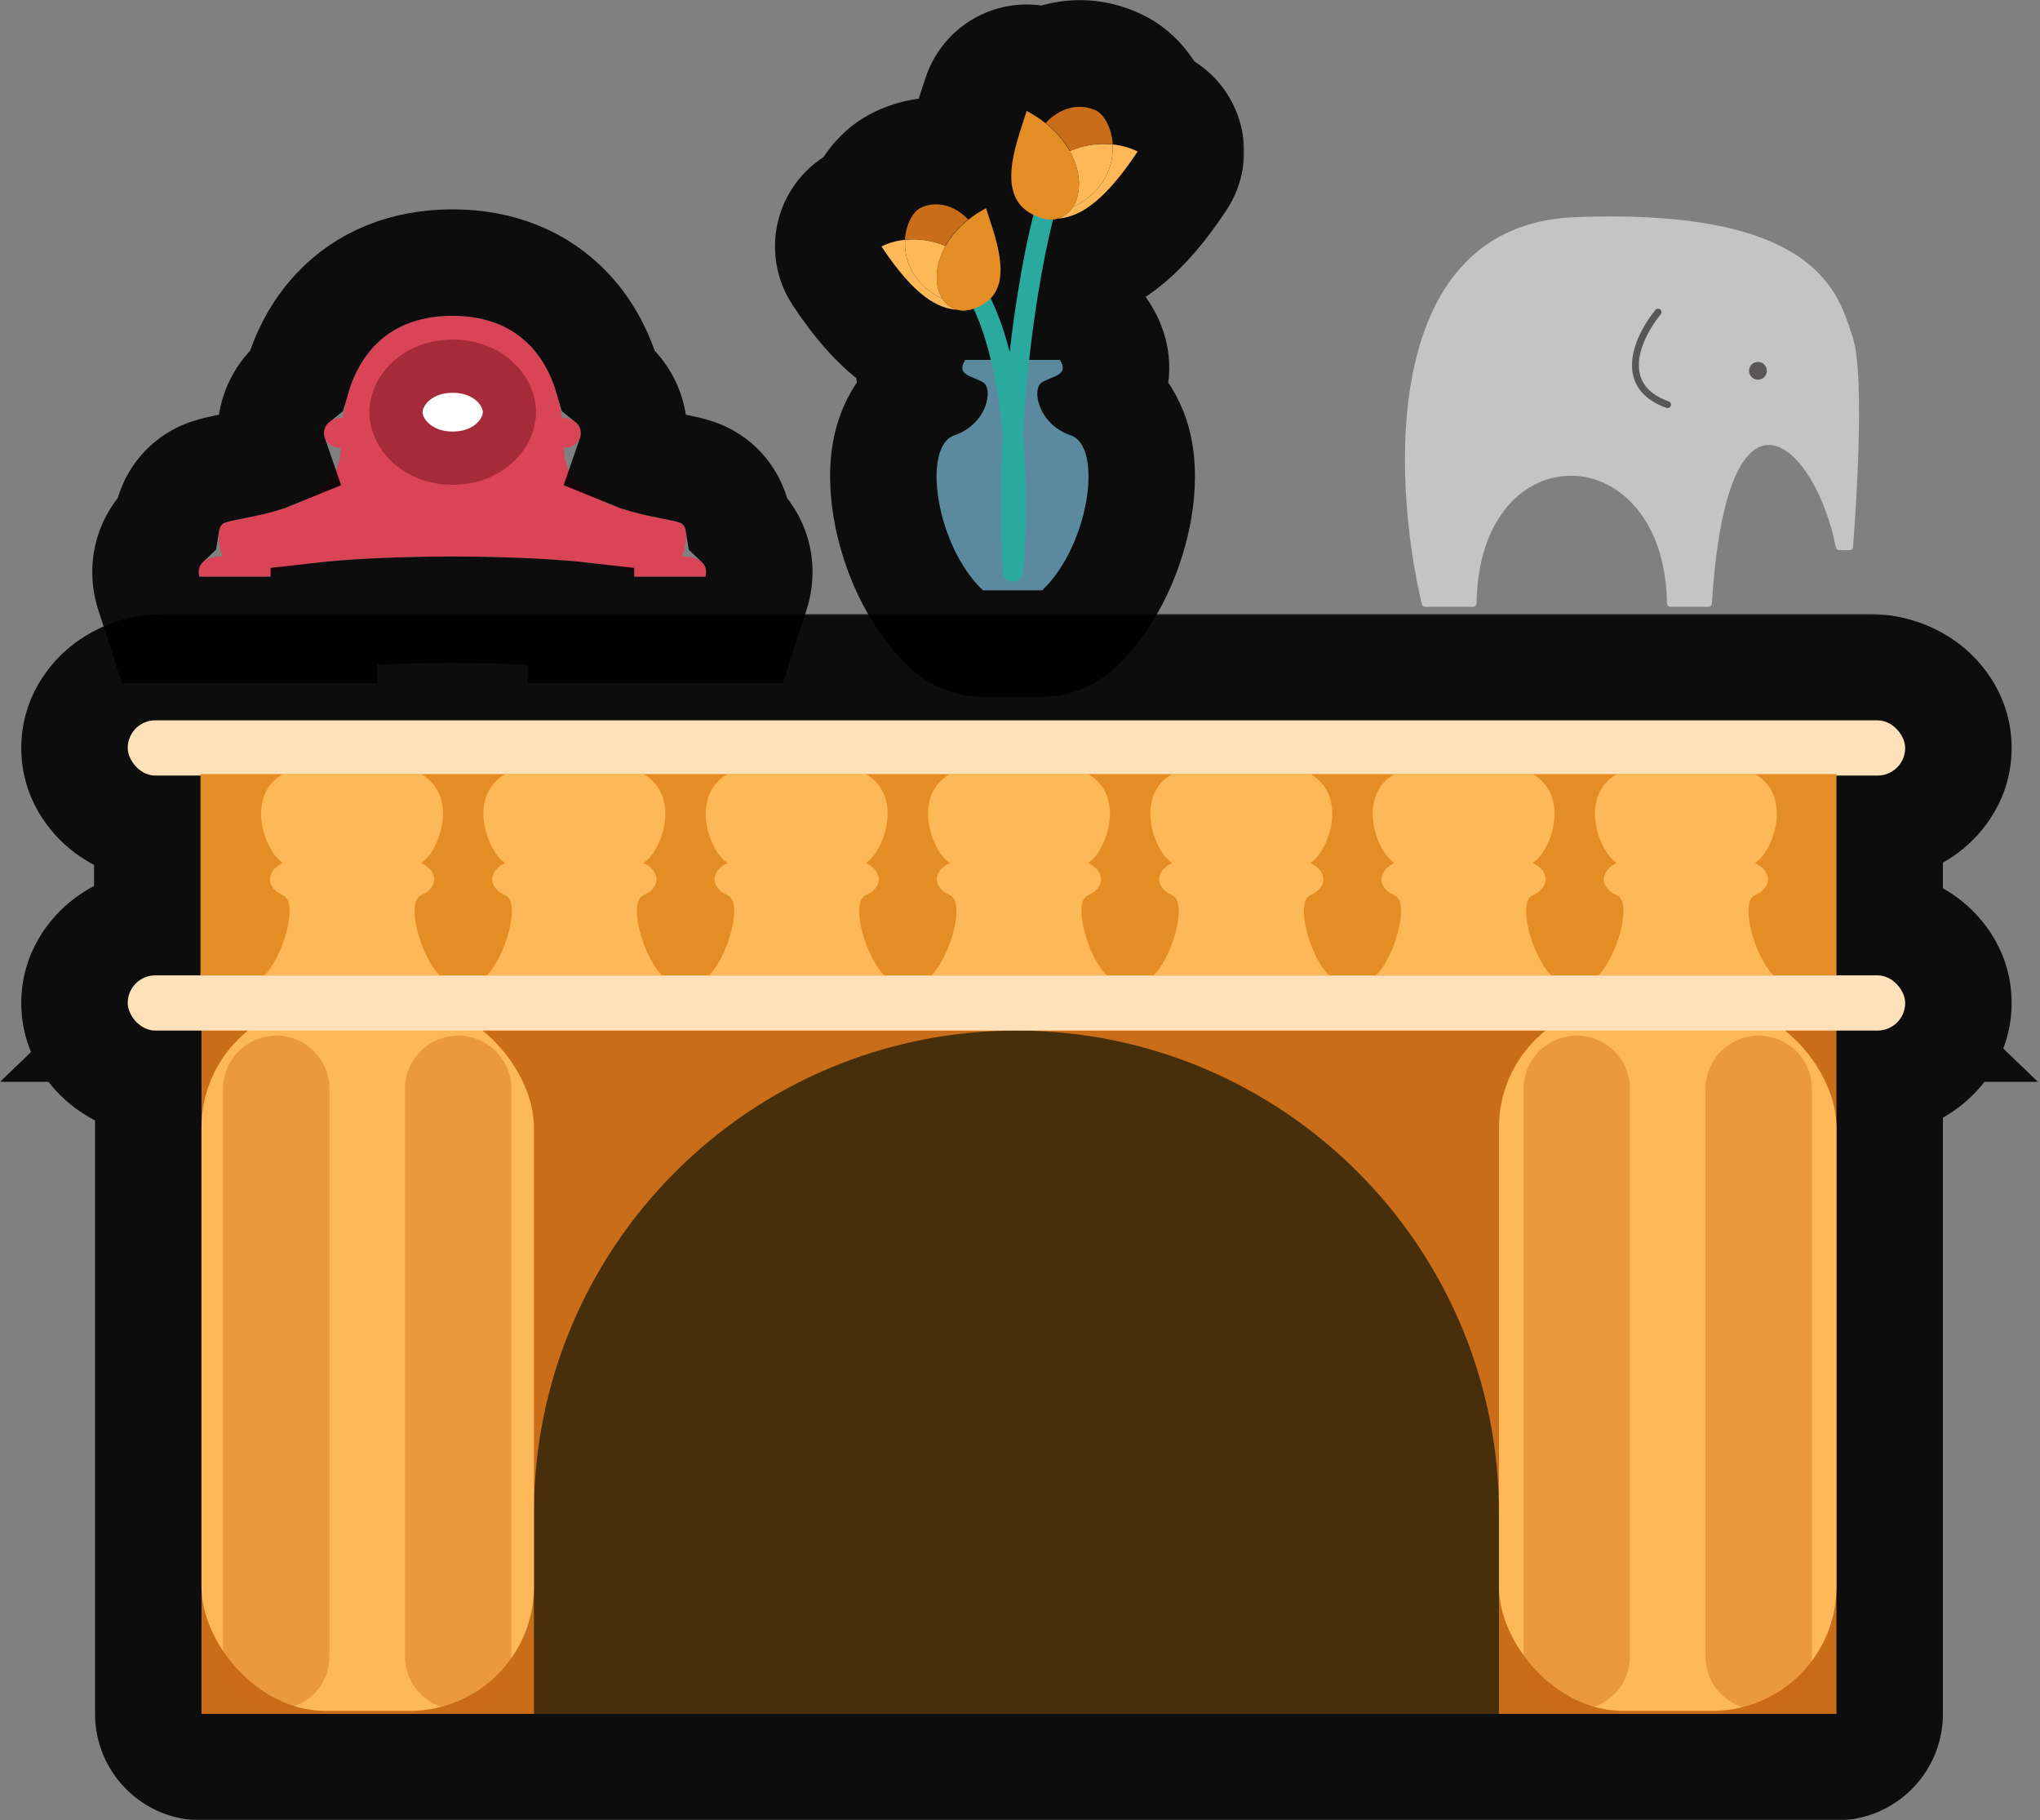 <svg width="575" height="513" viewBox="0 0 575 513" fill="none" xmlns="http://www.w3.org/2000/svg">
<rect x="0" y="0" width="575" height="513" fill="#808080" stroke="none"/>
<g opacity="0.9">
<mask id="path-1-outside-1_10_205" maskUnits="userSpaceOnUse" x="0" y="173" width="575" height="340" fill="black">
<rect fill="white" y="173" width="575" height="340"/>
<path d="M36 210.784C36 206.485 40.654 203 46.396 203H526.604C532.346 203 537 206.485 537 210.784C537 215.083 532.346 218.567 526.604 218.567H46.396C40.654 218.567 36 215.083 36 210.784Z"/>
<path d="M56.792 282.756H517.632V483H56.792V282.756Z"/>
<path d="M150.498 392.261C150.498 336.023 211.388 290.433 286.5 290.433C361.612 290.433 422.502 336.023 422.502 392.261V483H150.498V392.261Z"/>
<path d="M56.792 290.22C56.792 286.098 61.255 282.756 66.761 282.756H140.529C146.035 282.756 150.498 286.098 150.498 290.22V474.683C150.498 478.805 146.035 482.147 140.529 482.147H66.761C61.255 482.147 56.792 478.805 56.792 474.683V290.22Z"/>
<path d="M422.502 290.22C422.502 286.098 426.965 282.756 432.471 282.756H507.663C513.169 282.756 517.632 286.098 517.632 290.22V474.683C517.632 478.805 513.169 482.147 507.663 482.147H432.471C426.965 482.147 422.502 478.805 422.502 474.683V290.22Z"/>
<path d="M36 282.65C36 278.351 40.654 274.866 46.396 274.866H526.604C532.346 274.866 537 278.351 537 282.65C537 286.948 532.346 290.433 526.604 290.433H46.396C40.654 290.433 36 286.948 36 282.65Z"/>
<path d="M56.507 218.141H517.632V274.866H56.507V218.141Z"/>
<path d="M79.751 243.186C74.634 240.082 68.936 224.349 79.751 218.141H118.709C129.524 224.349 123.826 240.082 118.709 243.186C123.942 245.754 123.245 250.356 118.709 252.283C114.174 254.209 118.709 269.836 123.942 274.866H74.518C79.751 269.836 84.287 254.209 79.751 252.283C75.216 250.356 74.518 245.754 79.751 243.186Z"/>
<path d="M142.412 243.186C137.295 240.082 131.597 224.349 142.412 218.141H181.37C192.185 224.349 186.487 240.082 181.37 243.186C186.603 245.754 185.905 250.356 181.37 252.283C176.834 254.209 181.37 269.836 186.603 274.866H137.179C142.412 269.836 146.947 254.209 142.412 252.283C137.876 250.356 137.179 245.754 142.412 243.186Z"/>
<path d="M205.072 243.186C199.956 240.082 194.257 224.349 205.072 218.141H244.03C254.846 224.349 249.147 240.082 244.03 243.186C249.264 245.754 248.566 250.356 244.03 252.283C239.495 254.209 244.03 269.836 249.264 274.866H199.839C205.072 269.836 209.608 254.209 205.072 252.283C200.537 250.356 199.839 245.754 205.072 243.186Z"/>
<path d="M267.733 243.186C262.616 240.082 256.918 224.349 267.733 218.141H306.691C317.506 224.349 311.808 240.082 306.691 243.186C311.924 245.754 311.226 250.356 306.691 252.283C302.156 254.209 306.691 269.836 311.924 274.866H262.5C267.733 269.836 272.268 254.209 267.733 252.283C263.198 250.356 262.5 245.754 267.733 243.186Z"/>
<path d="M330.394 243.186C325.277 240.082 319.578 224.349 330.394 218.141H369.352C380.167 224.349 374.469 240.082 369.352 243.186C374.585 245.754 373.887 250.356 369.352 252.283C364.816 254.209 369.352 269.836 374.585 274.866H325.16C330.394 269.836 334.929 254.209 330.394 252.283C325.858 250.356 325.16 245.754 330.394 243.186Z"/>
<path d="M393.054 243.186C387.937 240.082 382.239 224.349 393.054 218.141H432.012C442.827 224.349 437.129 240.082 432.012 243.186C437.245 245.754 436.548 250.356 432.012 252.283C427.477 254.209 432.012 269.836 437.245 274.866H387.821C393.054 269.836 397.59 254.209 393.054 252.283C388.519 250.356 387.821 245.754 393.054 243.186Z"/>
<path d="M455.715 243.186C450.598 240.082 444.9 224.349 455.715 218.141H494.673C505.488 224.349 499.79 240.082 494.673 243.186C499.906 245.754 499.208 250.356 494.673 252.283C490.137 254.209 494.673 269.836 499.906 274.866H450.482C455.715 269.836 460.25 254.209 455.715 252.283C451.179 250.356 450.482 245.754 455.715 243.186Z"/>
</mask>
<path d="M92.869 306.854C92.869 298.57 86.153 291.854 77.869 291.854C69.584 291.854 62.869 298.57 62.869 306.854H92.869ZM62.869 466.793C62.869 475.077 69.584 481.793 77.869 481.793C86.153 481.793 92.869 475.077 92.869 466.793H62.869ZM459.433 306.854C459.433 298.57 452.717 291.854 444.433 291.854C436.149 291.854 429.433 298.57 429.433 306.854H459.433ZM429.433 466.793C429.433 475.077 436.149 481.793 444.433 481.793C452.717 481.793 459.433 475.077 459.433 466.793H429.433ZM144.136 306.854C144.136 298.57 137.421 291.854 129.136 291.854C120.852 291.854 114.136 298.57 114.136 306.854H144.136ZM114.136 466.793C114.136 475.077 120.852 481.793 129.136 481.793C137.421 481.793 144.136 475.077 144.136 466.793H114.136ZM510.701 306.854C510.701 298.57 503.985 291.854 495.701 291.854C487.417 291.854 480.701 298.57 480.701 306.854H510.701ZM480.701 466.793C480.701 475.077 487.417 481.793 495.701 481.793C503.985 481.793 510.701 475.077 510.701 466.793H480.701ZM122.16 217.523C118.933 209.893 110.131 206.323 102.501 209.55C94.872 212.777 91.302 221.579 94.529 229.209L122.16 217.523ZM105.781 243.625L91.069 240.701C90.022 245.967 91.87 251.39 95.913 254.922L105.781 243.625ZM96.508 277.078C100.38 284.402 109.456 287.201 116.779 283.329C124.103 279.457 126.901 270.381 123.029 263.057L96.508 277.078ZM105.781 252.155L95.913 240.858C91.87 244.389 90.022 249.812 91.069 255.078L105.781 252.155ZM184.82 217.523C181.593 209.893 172.792 206.323 165.162 209.55C157.532 212.777 153.963 221.579 157.19 229.209L184.82 217.523ZM168.442 243.625L153.729 240.701C152.683 245.967 154.531 251.39 158.574 254.922L168.442 243.625ZM159.168 277.078C163.04 284.402 172.116 287.201 179.44 283.329C186.764 279.457 189.562 270.381 185.69 263.057L159.168 277.078ZM168.442 252.155L158.574 240.858C154.531 244.389 152.683 249.812 153.729 255.078L168.442 252.155ZM247.481 217.523C244.254 209.893 235.453 206.323 227.823 209.55C220.193 212.777 216.624 221.579 219.851 229.209L247.481 217.523ZM231.102 243.625L216.39 240.701C215.344 245.967 217.191 251.39 221.234 254.922L231.102 243.625ZM221.829 277.078C225.701 284.402 234.777 287.201 242.101 283.329C249.424 279.457 252.223 270.381 248.351 263.057L221.829 277.078ZM231.102 252.155L221.234 240.858C217.191 244.389 215.344 249.812 216.39 255.078L231.102 252.155ZM309.287 217.523C306.06 209.893 297.259 206.323 289.629 209.55C281.999 212.777 278.43 221.579 281.657 229.209L309.287 217.523ZM292.908 243.625L278.196 240.701C277.15 245.967 278.997 251.39 283.04 254.922L292.908 243.625ZM283.635 277.078C287.507 284.402 296.583 287.201 303.907 283.329C311.23 279.457 314.029 270.381 310.157 263.057L283.635 277.078ZM292.908 252.155L283.04 240.858C278.997 244.389 277.15 249.812 278.196 255.078L292.908 252.155ZM372.802 217.523C369.575 209.893 360.774 206.323 353.144 209.55C345.514 212.777 341.945 221.579 345.172 229.209L372.802 217.523ZM356.424 243.625L341.711 240.701C340.665 245.967 342.512 251.39 346.555 254.922L356.424 243.625ZM347.15 277.078C351.022 284.402 360.098 287.201 367.422 283.329C374.745 279.457 377.544 270.381 373.672 263.057L347.15 277.078ZM356.424 252.155L346.555 240.858C342.512 244.389 340.665 249.812 341.711 255.078L356.424 252.155ZM435.463 217.523C432.236 209.893 423.434 206.323 415.804 209.55C408.175 212.777 404.605 221.579 407.832 229.209L435.463 217.523ZM419.084 243.625L404.372 240.701C403.326 245.967 405.173 251.39 409.216 254.922L419.084 243.625ZM409.811 277.078C413.683 284.402 422.759 287.201 430.082 283.329C437.406 279.457 440.204 270.381 436.332 263.057L409.811 277.078ZM419.084 252.155L409.216 240.858C405.173 244.389 403.326 249.812 404.372 255.078L419.084 252.155ZM498.123 217.523C494.896 209.893 486.095 206.323 478.465 209.55C470.835 212.777 467.266 221.579 470.493 229.209L498.123 217.523ZM481.745 243.625L467.032 240.701C465.986 245.967 467.834 251.39 471.877 254.922L481.745 243.625ZM472.471 277.078C476.343 284.402 485.419 287.201 492.743 283.329C500.067 279.457 502.865 270.381 498.993 263.057L472.471 277.078ZM481.745 252.155L471.877 240.858C467.834 244.389 465.986 249.812 467.032 255.078L481.745 252.155ZM103.931 229.209C107.158 221.579 103.589 212.777 95.959 209.55C88.329 206.323 79.528 209.893 76.301 217.523L103.931 229.209ZM92.679 243.625L102.547 254.922C106.59 251.39 108.438 245.967 107.392 240.701L92.679 243.625ZM75.431 263.057C71.559 270.381 74.357 279.457 81.681 283.329C89.005 287.201 98.081 284.402 101.953 277.078L75.431 263.057ZM92.679 252.155L107.392 255.078C108.438 249.812 106.59 244.389 102.547 240.858L92.679 252.155ZM166.592 229.209C169.819 221.579 166.25 212.777 158.62 209.55C150.99 206.323 142.188 209.893 138.961 217.523L166.592 229.209ZM155.34 243.625L165.208 254.922C169.251 251.39 171.099 245.967 170.052 240.701L155.34 243.625ZM138.092 263.057C134.22 270.381 137.018 279.457 144.342 283.329C151.666 287.201 160.741 284.402 164.613 277.078L138.092 263.057ZM155.34 252.155L170.052 255.078C171.099 249.812 169.251 244.389 165.208 240.858L155.34 252.155ZM229.252 229.209C232.479 221.579 228.91 212.777 221.28 209.55C213.65 206.323 204.849 209.893 201.622 217.523L229.252 229.209ZM218.001 243.625L227.869 254.922C231.912 251.39 233.759 245.967 232.713 240.701L218.001 243.625ZM200.752 263.057C196.88 270.381 199.679 279.457 207.002 283.329C214.326 287.201 223.402 284.402 227.274 277.078L200.752 263.057ZM218.001 252.155L232.713 255.078C233.759 249.812 231.912 244.389 227.869 240.858L218.001 252.155ZM291.058 229.209C294.286 221.579 290.716 212.777 283.086 209.55C275.456 206.323 266.655 209.893 263.428 217.523L291.058 229.209ZM279.807 243.625L289.675 254.922C293.718 251.39 295.565 245.967 294.519 240.701L279.807 243.625ZM262.558 263.057C258.686 270.381 261.485 279.457 268.809 283.329C276.132 287.201 285.208 284.402 289.08 277.078L262.558 263.057ZM279.807 252.155L294.519 255.078C295.565 249.812 293.718 244.389 289.675 240.858L279.807 252.155ZM354.574 229.209C357.801 221.579 354.231 212.777 346.601 209.55C338.971 206.323 330.17 209.893 326.943 217.523L354.574 229.209ZM343.322 243.625L353.19 254.922C357.233 251.39 359.08 245.967 358.034 240.701L343.322 243.625ZM326.073 263.057C322.202 270.381 325 279.457 332.324 283.329C339.647 287.201 348.723 284.402 352.595 277.078L326.073 263.057ZM343.322 252.155L358.034 255.078C359.08 249.812 357.233 244.389 353.19 240.858L343.322 252.155ZM417.234 229.209C420.461 221.579 416.892 212.777 409.262 209.55C401.632 206.323 392.831 209.893 389.604 217.523L417.234 229.209ZM405.982 243.625L415.85 254.922C419.893 251.39 421.741 245.967 420.695 240.701L405.982 243.625ZM388.734 263.057C384.862 270.381 387.66 279.457 394.984 283.329C402.308 287.201 411.384 284.402 415.256 277.078L388.734 263.057ZM405.982 252.155L420.695 255.078C421.741 249.812 419.893 244.389 415.85 240.858L405.982 252.155ZM479.895 229.209C483.122 221.579 479.553 212.777 471.923 209.55C464.293 206.323 455.491 209.893 452.264 217.523L479.895 229.209ZM468.643 243.625L478.511 254.922C482.554 251.39 484.402 245.967 483.355 240.701L468.643 243.625ZM451.395 263.057C447.523 270.381 450.321 279.457 457.645 283.329C464.969 287.201 474.044 284.402 477.916 277.078L451.395 263.057ZM468.643 252.155L483.355 255.078C484.402 249.812 482.554 244.389 478.511 240.858L468.643 252.155ZM62.869 306.854V466.793H92.869V306.854H62.869ZM429.433 306.854V466.793H459.433V306.854H429.433ZM114.136 306.854V466.793H144.136V306.854H114.136ZM480.701 306.854V466.793H510.701V306.854H480.701ZM94.529 229.209C94.125 228.254 94.222 227.771 94.21 228.249C94.199 228.713 94.1 229.551 93.793 230.864C93.487 232.167 93.083 233.514 92.584 235.14C92.2 236.391 91.469 238.688 91.069 240.701L120.494 246.548C120.479 246.623 120.507 246.472 120.663 245.929C120.814 245.403 120.999 244.805 121.262 243.949C121.745 242.373 122.436 240.123 123.003 237.699C123.983 233.513 125.498 225.417 122.16 217.523L94.529 229.209ZM95.913 254.922C95.546 254.601 95.321 254.357 95.056 253.975C94.901 253.752 94.555 253.223 94.213 252.402C93.891 251.627 93.344 250.046 93.344 247.89H123.345C123.345 242.4 120.744 238.373 119.711 236.883C118.378 234.96 116.871 233.395 115.649 232.328L95.913 254.922ZM123.029 263.057C123.037 263.071 122.852 262.702 122.591 261.75C122.341 260.838 122.105 259.706 121.875 258.331C121.644 256.947 121.457 255.564 121.246 254.016C121.058 252.642 120.812 250.834 120.494 249.231L91.069 255.078C91.178 255.626 91.305 256.492 91.522 258.08C91.716 259.495 91.966 261.362 92.286 263.278C92.872 266.784 93.95 272.241 96.508 277.078L123.029 263.057ZM115.649 263.452C116.871 262.385 118.378 260.819 119.711 258.896C120.744 257.406 123.345 253.38 123.345 247.89H93.344C93.344 245.733 93.891 244.152 94.213 243.377C94.555 242.556 94.901 242.027 95.056 241.804C95.321 241.422 95.546 241.178 95.913 240.858L115.649 263.452ZM157.19 229.209C156.786 228.254 156.883 227.771 156.871 228.249C156.859 228.713 156.76 229.551 156.453 230.864C156.148 232.167 155.744 233.514 155.244 235.14C154.86 236.391 154.129 238.688 153.729 240.701L183.154 246.548C183.139 246.623 183.167 246.472 183.324 245.929C183.475 245.403 183.659 244.805 183.922 243.949C184.406 242.373 185.097 240.123 185.664 237.699C186.644 233.513 188.159 225.417 184.82 217.523L157.19 229.209ZM158.574 254.922C158.207 254.601 157.981 254.357 157.716 253.975C157.561 253.752 157.215 253.223 156.874 252.402C156.552 251.627 156.005 250.046 156.005 247.89H186.005C186.005 242.4 183.404 238.373 182.371 236.883C181.038 234.96 179.531 233.395 178.31 232.328L158.574 254.922ZM185.69 263.057C185.697 263.071 185.512 262.702 185.251 261.75C185.002 260.838 184.766 259.706 184.536 258.331C184.304 256.947 184.118 255.564 183.906 254.016C183.719 252.642 183.473 250.834 183.154 249.231L153.729 255.078C153.838 255.626 153.966 256.492 154.183 258.08C154.376 259.495 154.626 261.362 154.947 263.278C155.533 266.784 156.611 272.241 159.168 277.078L185.69 263.057ZM178.31 263.452C179.531 262.385 181.038 260.819 182.371 258.896C183.404 257.406 186.005 253.38 186.005 247.89H156.005C156.005 245.733 156.552 244.152 156.874 243.377C157.215 242.556 157.561 242.027 157.716 241.804C157.981 241.422 158.207 241.178 158.574 240.858L178.31 263.452ZM219.851 229.209C219.447 228.254 219.544 227.771 219.532 228.249C219.52 228.713 219.421 229.551 219.114 230.864C218.809 232.167 218.405 233.514 217.905 235.14C217.521 236.391 216.79 238.688 216.39 240.701L245.815 246.548C245.8 246.623 245.828 246.472 245.984 245.929C246.135 245.403 246.32 244.805 246.583 243.949C247.067 242.373 247.757 240.123 248.325 237.699C249.304 233.513 250.82 225.417 247.481 217.523L219.851 229.209ZM221.234 254.922C220.867 254.601 220.642 254.357 220.377 253.975C220.222 253.752 219.876 253.223 219.534 252.402C219.212 251.627 218.666 250.046 218.666 247.89H248.666C248.666 242.4 246.065 238.373 245.032 236.883C243.699 234.96 242.192 233.395 240.97 232.328L221.234 254.922ZM248.351 263.057C248.358 263.071 248.173 262.702 247.912 261.75C247.662 260.838 247.426 259.706 247.197 258.331C246.965 256.947 246.779 255.564 246.567 254.016C246.379 252.642 246.133 250.834 245.815 249.231L216.39 255.078C216.499 255.626 216.627 256.492 216.844 258.08C217.037 259.495 217.287 261.362 217.607 263.278C218.193 266.784 219.272 272.241 221.829 277.078L248.351 263.057ZM240.97 263.452C242.192 262.385 243.699 260.819 245.032 258.896C246.065 257.406 248.666 253.38 248.666 247.89H218.666C218.666 245.733 219.212 244.152 219.534 243.377C219.876 242.556 220.222 242.027 220.377 241.804C220.642 241.422 220.867 241.178 221.234 240.858L240.97 263.452ZM281.657 229.209C281.253 228.254 281.35 227.771 281.338 228.249C281.326 228.713 281.227 229.551 280.92 230.864C280.615 232.167 280.211 233.514 279.711 235.14C279.327 236.391 278.596 238.688 278.196 240.701L307.621 246.548C307.606 246.623 307.634 246.472 307.79 245.929C307.941 245.403 308.126 244.805 308.389 243.949C308.873 242.373 309.563 240.123 310.131 237.699C311.11 233.513 312.626 225.417 309.287 217.523L281.657 229.209ZM283.04 254.922C282.673 254.601 282.448 254.357 282.183 253.975C282.028 253.752 281.682 253.223 281.341 252.402C281.018 251.627 280.472 250.046 280.472 247.89H310.472C310.472 242.4 307.871 238.373 306.838 236.883C305.505 234.96 303.998 233.395 302.777 232.328L283.04 254.922ZM310.157 263.057C310.164 263.071 309.979 262.702 309.718 261.75C309.468 260.838 309.232 259.706 309.003 258.331C308.771 256.947 308.585 255.564 308.373 254.016C308.185 252.642 307.939 250.834 307.621 249.231L278.196 255.078C278.305 255.626 278.433 256.492 278.65 258.08C278.843 259.495 279.093 261.362 279.413 263.278C279.999 266.784 281.078 272.241 283.635 277.078L310.157 263.057ZM302.777 263.452C303.998 262.385 305.505 260.819 306.838 258.896C307.871 257.406 310.472 253.38 310.472 247.89H280.472C280.472 245.733 281.018 244.152 281.341 243.377C281.682 242.556 282.028 242.027 282.183 241.804C282.448 241.422 282.673 241.178 283.04 240.858L302.777 263.452ZM345.172 229.209C344.768 228.254 344.865 227.771 344.853 228.249C344.841 228.713 344.742 229.551 344.435 230.864C344.13 232.167 343.726 233.514 343.226 235.14C342.842 236.391 342.111 238.688 341.711 240.701L371.136 246.548C371.121 246.623 371.149 246.472 371.305 245.929C371.457 245.403 371.641 244.805 371.904 243.949C372.388 242.373 373.079 240.123 373.646 237.699C374.625 233.513 376.141 225.417 372.802 217.523L345.172 229.209ZM346.555 254.922C346.188 254.601 345.963 254.357 345.698 253.975C345.543 253.752 345.197 253.223 344.856 252.402C344.533 251.627 343.987 250.046 343.987 247.89H373.987C373.987 242.4 371.386 238.373 370.353 236.883C369.02 234.96 367.513 233.395 366.292 232.328L346.555 254.922ZM373.672 263.057C373.679 263.071 373.494 262.702 373.233 261.75C372.983 260.838 372.747 259.706 372.518 258.331C372.286 256.947 372.1 255.564 371.888 254.016C371.7 252.642 371.454 250.834 371.136 249.231L341.711 255.078C341.82 255.626 341.948 256.492 342.165 258.08C342.358 259.495 342.608 261.362 342.928 263.278C343.514 266.784 344.593 272.241 347.15 277.078L373.672 263.057ZM366.292 263.452C367.513 262.385 369.02 260.819 370.353 258.896C371.386 257.406 373.987 253.38 373.987 247.89H343.987C343.987 245.733 344.533 244.152 344.856 243.377C345.197 242.556 345.543 242.027 345.698 241.804C345.963 241.422 346.188 241.178 346.555 240.858L366.292 263.452ZM407.832 229.209C407.428 228.254 407.525 227.771 407.513 228.249C407.502 228.713 407.403 229.551 407.095 230.864C406.79 232.167 406.386 233.514 405.887 235.14C405.503 236.391 404.772 238.688 404.372 240.701L433.797 246.548C433.782 246.623 433.81 246.472 433.966 245.929C434.117 245.403 434.302 244.805 434.565 243.949C435.048 242.373 435.739 240.123 436.306 237.699C437.286 233.513 438.801 225.417 435.463 217.523L407.832 229.209ZM409.216 254.922C408.849 254.601 408.624 254.357 408.359 253.975C408.204 253.752 407.858 253.223 407.516 252.402C407.194 251.627 406.648 250.046 406.648 247.89H436.648C436.648 242.4 434.047 238.373 433.014 236.883C431.681 234.96 430.174 233.395 428.952 232.328L409.216 254.922ZM436.332 263.057C436.34 263.071 436.155 262.702 435.894 261.75C435.644 260.838 435.408 259.706 435.178 258.331C434.947 256.947 434.76 255.564 434.549 254.016C434.361 252.642 434.115 250.834 433.797 249.231L404.372 255.078C404.481 255.626 404.608 256.492 404.825 258.08C405.019 259.495 405.269 261.362 405.589 263.278C406.175 266.784 407.253 272.241 409.811 277.078L436.332 263.057ZM428.952 263.452C430.174 262.385 431.681 260.819 433.014 258.896C434.047 257.406 436.648 253.38 436.648 247.89H406.648C406.648 245.733 407.194 244.152 407.516 243.377C407.858 242.556 408.204 242.027 408.359 241.804C408.624 241.422 408.849 241.178 409.216 240.858L428.952 263.452ZM470.493 229.209C470.089 228.254 470.186 227.771 470.174 228.249C470.162 228.713 470.063 229.551 469.756 230.864C469.451 232.167 469.047 233.514 468.547 235.14C468.163 236.391 467.432 238.688 467.032 240.701L496.457 246.548C496.442 246.623 496.47 246.472 496.627 245.929C496.778 245.403 496.962 244.805 497.225 243.949C497.709 242.373 498.4 240.123 498.967 237.699C499.947 233.513 501.462 225.417 498.123 217.523L470.493 229.209ZM471.877 254.922C471.51 254.601 471.284 254.357 471.019 253.975C470.864 253.752 470.518 253.223 470.177 252.402C469.855 251.627 469.308 250.046 469.308 247.89H499.308C499.308 242.4 496.707 238.373 495.674 236.883C494.341 234.96 492.834 233.395 491.613 232.328L471.877 254.922ZM498.993 263.057C499 263.071 498.815 262.702 498.554 261.75C498.305 260.838 498.069 259.706 497.839 258.331C497.607 256.947 497.421 255.564 497.21 254.016C497.022 252.642 496.776 250.834 496.457 249.231L467.032 255.078C467.141 255.626 467.269 256.492 467.486 258.08C467.679 259.495 467.929 261.362 468.25 263.278C468.836 266.784 469.914 272.241 472.471 277.078L498.993 263.057ZM491.613 263.452C492.834 262.385 494.341 260.819 495.674 258.896C496.707 257.406 499.308 253.38 499.308 247.89H469.308C469.308 245.733 469.855 244.152 470.177 243.377C470.518 242.556 470.864 242.027 471.019 241.804C471.284 241.422 471.51 241.178 471.877 240.858L491.613 263.452ZM76.301 217.523C72.962 225.417 74.478 233.513 75.457 237.699C76.024 240.123 76.715 242.373 77.199 243.949C77.462 244.805 77.646 245.403 77.798 245.929C77.954 246.472 77.982 246.623 77.967 246.548L107.392 240.701C106.992 238.688 106.261 236.391 105.877 235.14C105.377 233.514 104.973 232.167 104.668 230.864C104.361 229.551 104.262 228.713 104.25 228.249C104.238 227.771 104.335 228.254 103.931 229.209L76.301 217.523ZM82.811 232.328C81.59 233.395 80.083 234.96 78.75 236.883C77.717 238.373 75.116 242.4 75.116 247.89H105.116C105.116 250.046 104.57 251.627 104.247 252.402C103.906 253.223 103.56 253.752 103.405 253.975C103.14 254.357 102.914 254.601 102.547 254.922L82.811 232.328ZM101.953 277.078C104.51 272.241 105.588 266.784 106.175 263.278C106.495 261.362 106.745 259.495 106.938 258.08C107.155 256.492 107.283 255.626 107.392 255.078L77.967 249.231C77.649 250.834 77.403 252.642 77.215 254.016C77.003 255.564 76.817 256.947 76.585 258.331C76.355 259.706 76.12 260.838 75.87 261.75C75.609 262.702 75.424 263.071 75.431 263.057L101.953 277.078ZM102.547 240.858C102.914 241.178 103.14 241.422 103.405 241.804C103.56 242.027 103.906 242.556 104.247 243.377C104.57 244.152 105.116 245.733 105.116 247.89H75.116C75.116 253.38 77.717 257.406 78.75 258.896C80.083 260.819 81.59 262.385 82.811 263.452L102.547 240.858ZM138.961 217.523C135.623 225.417 137.138 233.513 138.118 237.699C138.685 240.123 139.376 242.373 139.86 243.949C140.122 244.805 140.307 245.403 140.458 245.929C140.614 246.472 140.642 246.623 140.628 246.548L170.052 240.701C169.652 238.688 168.921 236.391 168.537 235.14C168.038 233.514 167.634 232.167 167.329 230.864C167.021 229.551 166.922 228.713 166.911 228.249C166.899 227.771 166.996 228.254 166.592 229.209L138.961 217.523ZM145.472 232.328C144.25 233.395 142.743 234.96 141.41 236.883C140.377 238.373 137.777 242.4 137.777 247.89H167.777C167.777 250.046 167.23 251.627 166.908 252.402C166.566 253.223 166.22 253.752 166.065 253.975C165.8 254.357 165.575 254.601 165.208 254.922L145.472 232.328ZM164.613 277.078C167.171 272.241 168.249 266.784 168.835 263.278C169.156 261.362 169.405 259.495 169.599 258.08C169.816 256.492 169.944 255.626 170.052 255.078L140.628 249.231C140.309 250.834 140.063 252.642 139.875 254.016C139.664 255.564 139.477 256.947 139.246 258.331C139.016 259.706 138.78 260.838 138.53 261.75C138.269 262.702 138.085 263.071 138.092 263.057L164.613 277.078ZM165.208 240.858C165.575 241.178 165.8 241.422 166.065 241.804C166.22 242.027 166.566 242.556 166.908 243.377C167.23 244.152 167.777 245.733 167.777 247.89H137.777C137.777 253.38 140.377 257.406 141.41 258.896C142.743 260.819 144.25 262.385 145.472 263.452L165.208 240.858ZM201.622 217.523C198.283 225.417 199.799 233.513 200.778 237.699C201.346 240.123 202.036 242.373 202.52 243.949C202.783 244.805 202.968 245.403 203.119 245.929C203.275 246.472 203.303 246.623 203.288 246.548L232.713 240.701C232.313 238.688 231.582 236.391 231.198 235.14C230.698 233.514 230.294 232.167 229.989 230.864C229.682 229.551 229.583 228.713 229.571 228.249C229.559 227.771 229.656 228.254 229.252 229.209L201.622 217.523ZM208.133 232.328C206.911 233.395 205.404 234.96 204.071 236.883C203.038 238.373 200.437 242.4 200.437 247.89H230.437C230.437 250.046 229.891 251.627 229.568 252.402C229.227 253.223 228.881 253.752 228.726 253.975C228.461 254.357 228.236 254.601 227.869 254.922L208.133 232.328ZM227.274 277.078C229.831 272.241 230.91 266.784 231.496 263.278C231.816 261.362 232.066 259.495 232.259 258.08C232.476 256.492 232.604 255.626 232.713 255.078L203.288 249.231C202.97 250.834 202.724 252.642 202.536 254.016C202.324 255.564 202.138 256.947 201.906 258.331C201.677 259.706 201.441 260.838 201.191 261.75C200.93 262.702 200.745 263.071 200.752 263.057L227.274 277.078ZM227.869 240.858C228.236 241.178 228.461 241.422 228.726 241.804C228.881 242.027 229.227 242.556 229.568 243.377C229.891 244.152 230.437 245.733 230.437 247.89H200.437C200.437 253.38 203.038 257.406 204.071 258.896C205.404 260.819 206.911 262.385 208.133 263.452L227.869 240.858ZM263.428 217.523C260.089 225.417 261.605 233.513 262.584 237.699C263.152 240.123 263.842 242.373 264.326 243.949C264.589 244.805 264.774 245.403 264.925 245.929C265.081 246.472 265.109 246.623 265.094 246.548L294.519 240.701C294.119 238.688 293.388 236.391 293.004 235.14C292.504 233.514 292.1 232.167 291.795 230.864C291.488 229.551 291.389 228.713 291.377 228.249C291.365 227.771 291.462 228.254 291.058 229.209L263.428 217.523ZM269.939 232.328C268.717 233.395 267.21 234.96 265.877 236.883C264.844 238.373 262.243 242.4 262.243 247.89H292.243C292.243 250.046 291.697 251.627 291.375 252.402C291.033 253.223 290.687 253.752 290.532 253.975C290.267 254.357 290.042 254.601 289.675 254.922L269.939 232.328ZM289.08 277.078C291.637 272.241 292.716 266.784 293.302 263.278C293.622 261.362 293.872 259.495 294.065 258.08C294.282 256.492 294.41 255.626 294.519 255.078L265.094 249.231C264.776 250.834 264.53 252.642 264.342 254.016C264.13 255.564 263.944 256.947 263.713 258.331C263.483 259.706 263.247 260.838 262.997 261.75C262.736 262.702 262.551 263.071 262.558 263.057L289.08 277.078ZM289.675 240.858C290.042 241.178 290.267 241.422 290.532 241.804C290.687 242.027 291.033 242.556 291.375 243.377C291.697 244.152 292.243 245.733 292.243 247.89H262.243C262.243 253.38 264.844 257.406 265.877 258.896C267.21 260.819 268.717 262.385 269.939 263.452L289.675 240.858ZM326.943 217.523C323.604 225.417 325.12 233.513 326.1 237.699C326.667 240.123 327.357 242.373 327.841 243.949C328.104 244.805 328.289 245.403 328.44 245.929C328.596 246.472 328.624 246.623 328.609 246.548L358.034 240.701C357.634 238.688 356.903 236.391 356.519 235.14C356.02 233.514 355.615 232.167 355.31 230.864C355.003 229.551 354.904 228.713 354.893 228.249C354.881 227.771 354.977 228.254 354.574 229.209L326.943 217.523ZM333.454 232.328C332.232 233.395 330.725 234.96 329.392 236.883C328.359 238.373 325.758 242.4 325.758 247.89H355.758C355.758 250.046 355.212 251.627 354.89 252.402C354.548 253.223 354.202 253.752 354.047 253.975C353.782 254.357 353.557 254.601 353.19 254.922L333.454 232.328ZM352.595 277.078C355.152 272.241 356.231 266.784 356.817 263.278C357.137 261.362 357.387 259.495 357.58 258.08C357.798 256.492 357.925 255.626 358.034 255.078L328.609 249.231C328.291 250.834 328.045 252.642 327.857 254.016C327.645 255.564 327.459 256.947 327.228 258.331C326.998 259.706 326.762 260.838 326.512 261.75C326.251 262.702 326.066 263.071 326.073 263.057L352.595 277.078ZM353.19 240.858C353.557 241.178 353.782 241.422 354.047 241.804C354.202 242.027 354.548 242.556 354.89 243.377C355.212 244.152 355.758 245.733 355.758 247.89H325.758C325.758 253.38 328.359 257.406 329.392 258.896C330.725 260.819 332.232 262.385 333.454 263.452L353.19 240.858ZM389.604 217.523C386.265 225.417 387.78 233.513 388.76 237.699C389.327 240.123 390.018 242.373 390.502 243.949C390.765 244.805 390.949 245.403 391.101 245.929C391.257 246.472 391.285 246.623 391.27 246.548L420.695 240.701C420.295 238.688 419.564 236.391 419.18 235.14C418.68 233.514 418.276 232.167 417.971 230.864C417.664 229.551 417.565 228.713 417.553 228.249C417.541 227.771 417.638 228.254 417.234 229.209L389.604 217.523ZM396.114 232.328C394.893 233.395 393.386 234.96 392.053 236.883C391.02 238.373 388.419 242.4 388.419 247.89H418.419C418.419 250.046 417.873 251.627 417.55 252.402C417.209 253.223 416.863 253.752 416.708 253.975C416.443 254.357 416.217 254.601 415.85 254.922L396.114 232.328ZM415.256 277.078C417.813 272.241 418.891 266.784 419.478 263.278C419.798 261.362 420.048 259.495 420.241 258.08C420.458 256.492 420.586 255.626 420.695 255.078L391.27 249.231C390.952 250.834 390.706 252.642 390.518 254.016C390.306 255.564 390.12 256.947 389.888 258.331C389.658 259.706 389.423 260.838 389.173 261.75C388.912 262.702 388.727 263.071 388.734 263.057L415.256 277.078ZM415.85 240.858C416.217 241.178 416.443 241.422 416.708 241.804C416.863 242.027 417.209 242.556 417.55 243.377C417.873 244.152 418.419 245.733 418.419 247.89H388.419C388.419 253.38 391.02 257.406 392.053 258.896C393.386 260.819 394.893 262.385 396.114 263.452L415.85 240.858ZM452.264 217.523C448.926 225.417 450.441 233.513 451.421 237.699C451.988 240.123 452.679 242.373 453.163 243.949C453.425 244.805 453.61 245.403 453.761 245.929C453.917 246.472 453.945 246.623 453.931 246.548L483.355 240.701C482.955 238.688 482.224 236.391 481.84 235.14C481.341 233.514 480.937 232.167 480.632 230.864C480.324 229.551 480.225 228.713 480.214 228.249C480.202 227.771 480.299 228.254 479.895 229.209L452.264 217.523ZM458.775 232.328C457.553 233.395 456.046 234.96 454.713 236.883C453.68 238.373 451.08 242.4 451.08 247.89H481.08C481.08 250.046 480.533 251.627 480.211 252.402C479.869 253.223 479.523 253.752 479.368 253.975C479.103 254.357 478.878 254.601 478.511 254.922L458.775 232.328ZM477.916 277.078C480.474 272.241 481.552 266.784 482.138 263.278C482.459 261.362 482.708 259.495 482.902 258.08C483.119 256.492 483.247 255.626 483.355 255.078L453.931 249.231C453.612 250.834 453.366 252.642 453.178 254.016C452.967 255.564 452.78 256.947 452.549 258.331C452.319 259.706 452.083 260.838 451.833 261.75C451.572 262.702 451.388 263.071 451.395 263.057L477.916 277.078ZM478.511 240.858C478.878 241.178 479.103 241.422 479.368 241.804C479.523 242.027 479.869 242.556 480.211 243.377C480.533 244.152 481.08 245.733 481.08 247.89H451.08C451.08 253.38 453.68 257.406 454.713 258.896C456.046 260.819 457.553 262.385 458.775 263.452L478.511 240.858ZM56.792 282.756V252.756C40.223 252.756 26.792 266.188 26.792 282.756H56.792ZM517.632 282.756H547.632C547.632 266.188 534.201 252.756 517.632 252.756V282.756ZM517.632 483V513C534.201 513 547.632 499.569 547.632 483H517.632ZM56.792 483H26.792C26.792 499.569 40.223 513 56.792 513L56.792 483ZM422.502 483V513C439.071 513 452.502 499.569 452.502 483H422.502ZM150.498 483H120.498C120.498 499.569 133.929 513 150.498 513V483ZM56.507 218.141V188.141C39.939 188.141 26.507 201.572 26.507 218.141H56.507ZM517.632 218.141H547.632C547.632 201.572 534.201 188.141 517.632 188.141V218.141ZM517.632 274.866V304.866C534.201 304.866 547.632 291.434 547.632 274.866H517.632ZM56.507 274.866H26.507C26.507 291.434 39.939 304.866 56.507 304.866L56.507 274.866ZM79.751 218.141V188.141H71.754L64.817 192.122L79.751 218.141ZM79.751 243.186L92.97 270.116L142.176 245.964L95.31 217.536L79.751 243.186ZM79.751 252.283L91.48 224.671L91.48 224.671L79.751 252.283ZM74.518 274.866L53.728 253.238L0.018 304.866H74.518V274.866ZM118.709 218.141L133.643 192.122L126.707 188.141H118.709V218.141ZM118.709 243.186L103.15 217.536L56.285 245.964L105.49 270.116L118.709 243.186ZM123.942 274.866V304.866H198.442L144.732 253.238L123.942 274.866ZM142.412 218.141V188.141H134.414L127.478 192.122L142.412 218.141ZM142.412 243.186L155.631 270.116L204.836 245.964L157.971 217.536L142.412 243.186ZM142.412 252.283L154.141 224.671L154.141 224.671L142.412 252.283ZM137.179 274.866L116.389 253.238L62.679 304.866H137.179V274.866ZM181.37 218.141L196.304 192.122L189.368 188.141H181.37V218.141ZM181.37 243.186L165.811 217.536L118.945 245.964L168.151 270.116L181.37 243.186ZM181.37 252.283L169.641 224.671L169.641 224.671L181.37 252.283ZM186.603 274.866V304.866H261.103L207.393 253.238L186.603 274.866ZM205.072 218.141V188.141H197.075L190.138 192.122L205.072 218.141ZM205.072 243.186L218.291 270.116L267.497 245.964L220.631 217.536L205.072 243.186ZM205.072 252.283L216.801 224.671L216.801 224.671L205.072 252.283ZM199.839 274.866L179.049 253.238L125.339 304.866H199.839V274.866ZM244.03 218.141L258.965 192.122L252.028 188.141H244.03V218.141ZM244.03 243.186L228.472 217.536L181.606 245.964L230.812 270.116L244.03 243.186ZM244.03 252.283L232.302 224.671L232.302 224.671L244.03 252.283ZM249.264 274.866V304.866H323.763L270.054 253.238L249.264 274.866ZM267.733 218.141V188.141H259.735L252.799 192.122L267.733 218.141ZM267.733 243.186L280.952 270.116L330.158 245.964L283.292 217.536L267.733 243.186ZM267.733 252.283L279.462 224.671L279.462 224.671L267.733 252.283ZM262.5 274.866L241.71 253.238L188 304.866H262.5V274.866ZM306.691 218.141L321.625 192.122L314.689 188.141H306.691V218.141ZM306.691 243.186L291.132 217.536L244.266 245.964L293.472 270.116L306.691 243.186ZM306.691 252.283L294.962 224.671L294.962 224.671L306.691 252.283ZM311.924 274.866V304.866H386.424L332.714 253.238L311.924 274.866ZM330.394 218.141V188.141H322.396L315.46 192.122L330.394 218.141ZM330.394 243.186L343.612 270.116L392.818 245.964L345.953 217.536L330.394 243.186ZM330.394 252.283L342.122 224.671L342.122 224.671L330.394 252.283ZM325.16 274.866L304.371 253.238L250.661 304.866H325.16V274.866ZM369.352 218.141L384.286 192.122L377.349 188.141H369.352V218.141ZM369.352 243.186L353.793 217.536L306.927 245.964L356.133 270.116L369.352 243.186ZM369.352 252.283L357.623 224.671L357.623 224.671L369.352 252.283ZM374.585 274.866V304.866H449.085L395.375 253.238L374.585 274.866ZM393.054 218.141V188.141H385.057L378.12 192.122L393.054 218.141ZM393.054 243.186L406.273 270.116L455.479 245.964L408.613 217.536L393.054 243.186ZM393.054 252.283L404.783 224.671L404.783 224.671L393.054 252.283ZM387.821 274.866L367.031 253.238L313.321 304.866H387.821V274.866ZM432.012 218.141L446.946 192.122L440.01 188.141H432.012V218.141ZM432.012 243.186L416.453 217.536L369.588 245.964L418.793 270.116L432.012 243.186ZM432.012 252.283L420.283 224.671L420.283 224.671L432.012 252.283ZM437.245 274.866V304.866H511.745L458.035 253.238L437.245 274.866ZM455.715 218.141V188.141H447.717L440.781 192.122L455.715 218.141ZM455.715 243.186L468.934 270.116L518.139 245.964L471.274 217.536L455.715 243.186ZM455.715 252.283L467.444 224.671L467.444 224.671L455.715 252.283ZM450.482 274.866L429.692 253.238L375.982 304.866H450.482V274.866ZM494.673 218.141L509.607 192.122L502.671 188.141H494.673V218.141ZM494.673 243.186L479.114 217.536L432.248 245.964L481.454 270.116L494.673 243.186ZM494.673 252.283L482.944 224.671L482.944 224.671L494.673 252.283ZM499.906 274.866V304.866H574.406L520.696 253.238L499.906 274.866ZM46.396 233H526.604V173H46.396V233ZM526.604 188.567H46.396V248.567H526.604V188.567ZM46.396 188.567C49.377 188.567 53.234 189.434 57.025 192.273C60.824 195.117 66 201.351 66 210.784H6C6 224.515 13.503 234.641 21.064 240.302C28.619 245.958 37.674 248.567 46.396 248.567V188.567ZM507 210.784C507 201.351 512.176 195.117 515.975 192.273C519.766 189.434 523.623 188.567 526.604 188.567V248.567C535.326 248.567 544.381 245.958 551.935 240.302C559.497 234.641 567 224.515 567 210.784H507ZM526.604 233C523.623 233 519.766 232.133 515.975 229.295C512.176 226.45 507 220.216 507 210.784H567C567 197.052 559.497 186.927 551.935 181.265C544.381 175.609 535.326 173 526.604 173V233ZM46.396 173C37.674 173 28.619 175.609 21.064 181.265C13.503 186.927 6 197.052 6 210.784H66C66 220.216 60.824 226.45 57.025 229.295C53.234 232.133 49.377 233 46.396 233V173ZM56.792 312.756H517.632V252.756H56.792V312.756ZM487.632 282.756V483H547.632V282.756H487.632ZM517.632 453H56.792V513H517.632V453ZM86.792 483V282.756H26.792V483H86.792ZM392.502 392.261V483H452.502V392.261H392.502ZM422.502 453H150.498V513H422.502V453ZM180.498 483V392.261H120.498V483H180.498ZM286.5 320.433C318.204 320.433 345.749 330.093 364.688 344.273C383.619 358.447 392.502 375.724 392.502 392.261H452.502C452.502 352.56 430.94 318.924 400.648 296.243C370.364 273.569 329.907 260.433 286.5 260.433V320.433ZM286.5 260.433C243.093 260.433 202.636 273.569 172.352 296.243C142.06 318.924 120.498 352.56 120.498 392.261H180.498C180.498 375.724 189.381 358.447 208.312 344.273C227.251 330.093 254.796 320.433 286.5 320.433V260.433ZM66.761 312.756H140.529V252.756H66.761V312.756ZM120.498 290.22V474.683H180.498V290.22H120.498ZM140.529 452.147H66.761V512.147H140.529V452.147ZM86.792 474.683V290.22H26.792V474.683H86.792ZM66.761 452.147C69.859 452.147 73.823 453.049 77.692 455.946C81.568 458.848 86.792 465.162 86.792 474.683H26.792C26.792 488.326 34.247 498.372 41.731 503.976C49.208 509.574 58.156 512.147 66.761 512.147V452.147ZM120.498 474.683C120.498 465.162 125.722 458.848 129.598 455.946C133.467 453.049 137.431 452.147 140.529 452.147V512.147C149.134 512.147 158.082 509.574 165.559 503.976C173.043 498.372 180.498 488.326 180.498 474.683H120.498ZM140.529 312.756C137.431 312.756 133.467 311.854 129.598 308.957C125.722 306.055 120.498 299.741 120.498 290.22H180.498C180.498 276.577 173.043 266.531 165.559 260.928C158.082 255.33 149.134 252.756 140.529 252.756V312.756ZM66.761 252.756C58.156 252.756 49.208 255.33 41.731 260.928C34.247 266.531 26.792 276.577 26.792 290.22H86.792C86.792 299.741 81.568 306.055 77.692 308.957C73.823 311.854 69.859 312.756 66.761 312.756V252.756ZM432.471 312.756H507.663V252.756H432.471V312.756ZM487.632 290.22V474.683H547.632V290.22H487.632ZM507.663 452.147H432.471V512.147H507.663V452.147ZM452.502 474.683V290.22H392.502V474.683H452.502ZM432.471 452.147C435.569 452.147 439.533 453.049 443.402 455.946C447.278 458.848 452.502 465.162 452.502 474.683H392.502C392.502 488.326 399.957 498.372 407.441 503.976C414.918 509.574 423.866 512.147 432.471 512.147V452.147ZM487.632 474.683C487.632 465.162 492.856 458.848 496.732 455.946C500.601 453.049 504.565 452.147 507.663 452.147V512.147C516.268 512.147 525.216 509.574 532.693 503.976C540.177 498.372 547.632 488.326 547.632 474.683H487.632ZM507.663 312.756C504.565 312.756 500.601 311.854 496.732 308.957C492.856 306.055 487.632 299.741 487.632 290.22H547.632C547.632 276.577 540.177 266.531 532.693 260.928C525.216 255.33 516.268 252.756 507.663 252.756V312.756ZM432.471 252.756C423.866 252.756 414.918 255.33 407.441 260.928C399.957 266.531 392.502 276.577 392.502 290.22H452.502C452.502 299.741 447.278 306.055 443.402 308.957C439.533 311.854 435.569 312.756 432.471 312.756V252.756ZM46.396 304.866H526.604V244.866H46.396V304.866ZM526.604 260.433H46.396V320.433H526.604V260.433ZM46.396 260.433C49.377 260.433 53.234 261.3 57.025 264.139C60.824 266.983 66 273.217 66 282.65H6C6 296.381 13.503 306.507 21.064 312.168C28.619 317.824 37.674 320.433 46.396 320.433V260.433ZM507 282.65C507 273.217 512.176 266.983 515.975 264.139C519.766 261.3 523.623 260.433 526.604 260.433V320.433C535.326 320.433 544.381 317.824 551.935 312.168C559.497 306.507 567 296.381 567 282.65H507ZM526.604 304.866C523.623 304.866 519.766 303.999 515.975 301.16C512.176 298.316 507 292.082 507 282.65H567C567 268.918 559.497 258.793 551.935 253.131C544.381 247.475 535.326 244.866 526.604 244.866V304.866ZM46.396 244.866C37.674 244.866 28.619 247.475 21.064 253.131C13.503 258.793 6 268.918 6 282.65H66C66 292.082 60.824 298.316 57.025 301.16C53.234 303.999 49.377 304.866 46.396 304.866V244.866ZM56.507 248.141H517.632V188.141H56.507V248.141ZM487.632 218.141V274.866H547.632V218.141H487.632ZM517.632 244.866H56.507V304.866H517.632V244.866ZM86.507 274.866V218.141H26.507V274.866H86.507ZM64.817 192.122C45.14 203.416 42.327 223.537 44.065 235.979C44.94 242.237 46.977 248.096 49.676 253.093C52.006 257.406 56.487 264.161 64.192 268.836L95.31 217.536C98.216 219.298 99.956 221.166 100.759 222.117C101.656 223.179 102.181 224.049 102.468 224.579C102.997 225.559 103.326 226.514 103.488 227.675C103.646 228.805 103.816 231.448 102.528 234.853C101.05 238.758 98.189 242.149 94.685 244.16L64.817 192.122ZM66.532 216.255C57.668 220.606 45.209 231.477 46.127 249.501C46.992 266.486 59.215 276.154 68.022 279.895L91.48 224.671C95.752 226.485 105.359 232.889 106.049 246.449C106.793 261.048 96.602 268.334 92.97 270.116L66.532 216.255ZM68.022 279.895C60.417 276.665 56.11 270.96 54.023 266.635C52.12 262.691 51.757 259.408 51.66 258.074C51.47 255.427 51.924 254.232 51.733 254.98C51.631 255.379 51.437 255.891 51.295 256.177C50.969 256.835 51.535 255.346 53.728 253.238L95.308 296.494C103.746 288.383 108.043 276.959 109.863 269.841C110.893 265.813 111.958 260.036 111.505 253.759C111.219 249.795 109.287 232.235 91.48 224.671L68.022 279.895ZM103.775 244.16C100.272 242.149 97.41 238.758 95.933 234.853C94.644 231.448 94.815 228.805 94.972 227.675C95.135 226.514 95.464 225.559 95.993 224.579C96.279 224.049 96.804 223.179 97.701 222.117C98.504 221.166 100.245 219.298 103.15 217.536L134.268 268.836C141.974 264.161 146.455 257.406 148.785 253.093C151.484 248.096 153.521 242.237 154.395 235.979C156.134 223.537 153.321 203.416 133.643 192.122L103.775 244.16ZM105.49 270.116C101.859 268.334 91.668 261.048 92.411 246.449C93.102 232.889 102.708 226.485 106.98 224.671L130.438 279.895C139.246 276.154 151.469 266.486 152.334 249.501C153.252 231.477 140.793 220.606 131.928 216.255L105.49 270.116ZM106.98 224.671C89.173 232.235 87.241 249.795 86.955 253.759C86.503 260.036 87.568 265.813 88.597 269.841C90.417 276.959 94.714 288.383 103.152 296.494L144.732 253.238C146.926 255.346 147.491 256.835 147.165 256.177C147.024 255.891 146.83 255.379 146.728 254.98C146.536 254.232 146.991 255.427 146.8 258.074C146.704 259.408 146.34 262.691 144.437 266.635C142.351 270.96 138.044 276.665 130.438 279.895L106.98 224.671ZM118.709 188.141H79.751V248.141H118.709V188.141ZM74.518 304.866H123.942V244.866H74.518V304.866ZM127.478 192.122C107.8 203.416 104.987 223.537 106.726 235.979C107.601 242.237 109.637 248.096 112.336 253.093C114.666 257.406 119.147 264.161 126.853 268.836L157.971 217.536C160.876 219.298 162.617 221.166 163.42 222.117C164.317 223.179 164.842 224.049 165.128 224.579C165.658 225.559 165.986 226.514 166.149 227.675C166.307 228.805 166.477 231.448 165.188 234.853C163.711 238.758 160.85 242.149 157.346 244.16L127.478 192.122ZM129.193 216.255C120.328 220.606 107.869 231.477 108.787 249.501C109.652 266.486 121.875 276.154 130.683 279.895L154.141 224.671C158.413 226.485 168.019 232.889 168.71 246.449C169.453 261.048 159.262 268.334 155.631 270.116L129.193 216.255ZM130.683 279.895C123.077 276.665 118.77 270.96 116.684 266.635C114.781 262.691 114.417 259.408 114.321 258.074C114.13 255.427 114.585 254.232 114.393 254.98C114.291 255.379 114.097 255.891 113.956 256.177C113.63 256.835 114.195 255.346 116.389 253.238L157.969 296.494C166.407 288.383 170.704 276.959 172.524 269.841C173.553 265.813 174.618 260.036 174.166 253.759C173.88 249.795 171.948 232.235 154.141 224.671L130.683 279.895ZM166.436 244.16C162.932 242.149 160.071 238.758 158.593 234.853C157.305 231.448 157.475 228.805 157.633 227.675C157.795 226.514 158.124 225.559 158.654 224.579C158.94 224.049 159.465 223.179 160.362 222.117C161.165 221.166 162.905 219.298 165.811 217.536L196.929 268.836C204.634 264.161 209.116 257.406 211.445 253.093C214.144 248.096 216.181 242.237 217.056 235.979C218.794 223.537 215.981 203.416 196.304 192.122L166.436 244.16ZM168.151 270.116C164.52 268.334 154.328 261.048 155.072 246.449C155.763 232.889 165.369 226.485 169.641 224.671L193.099 279.895C201.906 276.154 214.129 266.486 214.994 249.501C215.912 231.477 203.453 220.606 194.589 216.255L168.151 270.116ZM169.641 224.671C151.834 232.235 149.902 249.795 149.616 253.759C149.163 260.036 150.228 265.813 151.258 269.841C153.078 276.959 157.375 288.383 165.813 296.494L207.393 253.238C209.586 255.346 210.152 256.835 209.826 256.177C209.684 255.891 209.49 255.379 209.388 254.98C209.197 254.232 209.651 255.427 209.461 258.074C209.364 259.408 209.001 262.691 207.098 266.635C205.011 270.96 200.704 276.665 193.099 279.895L169.641 224.671ZM181.37 188.141H142.412V248.141H181.37V188.141ZM137.179 304.866H186.603V244.866H137.179V304.866ZM190.138 192.122C170.461 203.416 167.648 223.537 169.387 235.979C170.261 242.237 172.298 248.096 174.997 253.093C177.327 257.406 181.808 264.161 189.514 268.836L220.631 217.536C223.537 219.298 225.277 221.166 226.08 222.117C226.977 223.179 227.503 224.049 227.789 224.579C228.318 225.559 228.647 226.514 228.809 227.675C228.967 228.805 229.137 231.448 227.849 234.853C226.371 238.758 223.51 242.149 220.006 244.16L190.138 192.122ZM191.854 216.255C182.989 220.606 170.53 231.477 171.448 249.501C172.313 266.486 184.536 276.154 193.344 279.895L216.801 224.671C221.073 226.485 230.68 232.889 231.37 246.449C232.114 261.048 221.923 268.334 218.291 270.116L191.854 216.255ZM193.344 279.895C185.738 276.665 181.431 270.96 179.344 266.635C177.441 262.691 177.078 259.408 176.982 258.074C176.791 255.427 177.245 254.232 177.054 254.98C176.952 255.379 176.758 255.891 176.616 256.177C176.291 256.835 176.856 255.346 179.049 253.238L220.629 296.494C229.068 288.383 233.364 276.959 235.184 269.841C236.214 265.813 237.279 260.036 236.826 253.759C236.541 249.795 234.609 232.235 216.801 224.671L193.344 279.895ZM229.096 244.16C225.593 242.149 222.732 238.758 221.254 234.853C219.966 231.448 220.136 228.805 220.294 227.675C220.456 226.514 220.785 225.559 221.314 224.579C221.6 224.049 222.125 223.179 223.023 222.117C223.826 221.166 225.566 219.298 228.472 217.536L259.589 268.836C267.295 264.161 271.776 257.406 274.106 253.093C276.805 248.096 278.842 242.237 279.716 235.979C281.455 223.537 278.642 203.416 258.965 192.122L229.096 244.16ZM230.812 270.116C227.18 268.334 216.989 261.048 217.733 246.449C218.423 232.889 228.03 226.485 232.302 224.671L255.759 279.895C264.567 276.154 276.79 266.486 277.655 249.501C278.573 231.477 266.114 220.606 257.249 216.255L230.812 270.116ZM232.302 224.671C214.494 232.235 212.562 249.795 212.277 253.759C211.824 260.036 212.889 265.813 213.919 269.841C215.738 276.959 220.035 288.383 228.474 296.494L270.054 253.238C272.247 255.346 272.812 256.835 272.487 256.177C272.345 255.891 272.151 255.379 272.049 254.98C271.858 254.232 272.312 255.427 272.121 258.074C272.025 259.408 271.662 262.691 269.759 266.635C267.672 270.96 263.365 276.665 255.759 279.895L232.302 224.671ZM244.03 188.141H205.072V248.141H244.03V188.141ZM199.839 304.866H249.264V244.866H199.839V304.866ZM252.799 192.122C233.122 203.416 230.309 223.537 232.047 235.979C232.922 242.237 234.959 248.096 237.658 253.093C239.987 257.406 244.469 264.161 252.174 268.836L283.292 217.536C286.197 219.298 287.938 221.166 288.741 222.117C289.638 223.179 290.163 224.049 290.449 224.579C290.979 225.559 291.308 226.514 291.47 227.675C291.628 228.805 291.798 231.448 290.51 234.853C289.032 238.758 286.171 242.149 282.667 244.16L252.799 192.122ZM254.514 216.255C245.65 220.606 233.191 231.477 234.109 249.501C234.974 266.486 247.197 276.154 256.004 279.895L279.462 224.671C283.734 226.485 293.34 232.889 294.031 246.449C294.775 261.048 284.583 268.334 280.952 270.116L254.514 216.255ZM256.004 279.895C248.399 276.665 244.091 270.96 242.005 266.635C240.102 262.691 239.738 259.408 239.642 258.074C239.451 255.427 239.906 254.232 239.715 254.98C239.612 255.379 239.419 255.891 239.277 256.177C238.951 256.835 239.517 255.346 241.71 253.238L283.29 296.494C291.728 288.383 296.025 276.959 297.845 269.841C298.875 265.813 299.94 260.036 299.487 253.759C299.201 249.795 297.269 232.235 279.462 224.671L256.004 279.895ZM291.757 244.16C288.253 242.149 285.392 238.758 283.915 234.853C282.626 231.448 282.796 228.805 282.954 227.675C283.117 226.514 283.445 225.559 283.975 224.579C284.261 224.049 284.786 223.179 285.683 222.117C286.486 221.166 288.227 219.298 291.132 217.536L322.25 268.836C329.956 264.161 334.437 257.406 336.767 253.093C339.465 248.096 341.502 242.237 342.377 235.979C344.116 223.537 341.302 203.416 321.625 192.122L291.757 244.16ZM293.472 270.116C289.841 268.334 279.65 261.048 280.393 246.449C281.084 232.889 290.69 226.485 294.962 224.671L318.42 279.895C327.227 276.154 339.45 266.486 340.315 249.501C341.233 231.477 328.775 220.606 319.91 216.255L293.472 270.116ZM294.962 224.671C277.155 232.235 275.223 249.795 274.937 253.759C274.485 260.036 275.549 265.813 276.579 269.841C278.399 276.959 282.696 288.383 291.134 296.494L332.714 253.238C334.908 255.346 335.473 256.835 335.147 256.177C335.005 255.891 334.812 255.379 334.71 254.98C334.518 254.232 334.973 255.427 334.782 258.074C334.686 259.408 334.322 262.691 332.419 266.635C330.333 270.96 326.026 276.665 318.42 279.895L294.962 224.671ZM306.691 188.141H267.733V248.141H306.691V188.141ZM262.5 304.866H311.924V244.866H262.5V304.866ZM315.46 192.122C295.782 203.416 292.969 223.537 294.708 235.979C295.582 242.237 297.619 248.096 300.318 253.093C302.648 257.406 307.129 264.161 314.835 268.836L345.953 217.536C348.858 219.298 350.599 221.166 351.401 222.117C352.299 223.179 352.824 224.049 353.11 224.579C353.639 225.559 353.968 226.514 354.13 227.675C354.288 228.805 354.458 231.448 353.17 234.853C351.693 238.758 348.831 242.149 345.328 244.16L315.46 192.122ZM317.175 216.255C308.31 220.606 295.851 231.477 296.769 249.501C297.634 266.486 309.857 276.154 318.665 279.895L342.122 224.671C346.395 226.485 356.001 232.889 356.692 246.449C357.435 261.048 347.244 268.334 343.612 270.116L317.175 216.255ZM318.665 279.895C311.059 276.665 306.752 270.96 304.666 266.635C302.762 262.691 302.399 259.408 302.303 258.074C302.112 255.427 302.566 254.232 302.375 254.98C302.273 255.379 302.079 255.891 301.937 256.177C301.612 256.835 302.177 255.346 304.371 253.238L345.95 296.494C354.389 288.383 358.686 276.959 360.505 269.841C361.535 265.813 362.6 260.036 362.148 253.759C361.862 249.795 359.93 232.235 342.122 224.671L318.665 279.895ZM354.418 244.16C350.914 242.149 348.053 238.758 346.575 234.853C345.287 231.448 345.457 228.805 345.615 227.675C345.777 226.514 346.106 225.559 346.635 224.579C346.922 224.049 347.447 223.179 348.344 222.117C349.147 221.166 350.887 219.298 353.793 217.536L384.911 268.836C392.616 264.161 397.097 257.406 399.427 253.093C402.126 248.096 404.163 242.237 405.038 235.979C406.776 223.537 403.963 203.416 384.286 192.122L354.418 244.16ZM356.133 270.116C352.501 268.334 342.31 261.048 343.054 246.449C343.744 232.889 353.351 226.485 357.623 224.671L381.08 279.895C389.888 276.154 402.111 266.486 402.976 249.501C403.894 231.477 391.435 220.606 382.571 216.255L356.133 270.116ZM357.623 224.671C339.815 232.235 337.884 249.795 337.598 253.759C337.145 260.036 338.21 265.813 339.24 269.841C341.06 276.959 345.357 288.383 353.795 296.494L395.375 253.238C397.568 255.346 398.133 256.835 397.808 256.177C397.666 255.891 397.472 255.379 397.37 254.98C397.179 254.232 397.633 255.427 397.442 258.074C397.346 259.408 396.983 262.691 395.08 266.635C392.993 270.96 388.686 276.665 381.081 279.895L357.623 224.671ZM369.352 188.141H330.394V248.141H369.352V188.141ZM325.16 304.866H374.585V244.866H325.16V304.866ZM378.12 192.122C358.443 203.416 355.63 223.537 357.368 235.979C358.243 242.237 360.28 248.096 362.979 253.093C365.309 257.406 369.79 264.161 377.495 268.836L408.613 217.536C411.519 219.298 413.259 221.166 414.062 222.117C414.959 223.179 415.484 224.049 415.771 224.579C416.3 225.559 416.629 226.514 416.791 227.675C416.949 228.805 417.119 231.448 415.831 234.853C414.353 238.758 411.492 242.149 407.988 244.16L378.12 192.122ZM379.835 216.255C370.971 220.606 358.512 231.477 359.43 249.501C360.295 266.486 372.518 276.154 381.325 279.895L404.783 224.671C409.055 226.485 418.662 232.889 419.352 246.449C420.096 261.048 409.905 268.334 406.273 270.116L379.835 216.255ZM381.325 279.895C373.72 276.665 369.413 270.96 367.326 266.635C365.423 262.691 365.06 259.408 364.964 258.074C364.773 255.427 365.227 254.232 365.036 254.98C364.934 255.379 364.74 255.891 364.598 256.177C364.272 256.835 364.838 255.346 367.031 253.238L408.611 296.494C417.049 288.383 421.346 276.959 423.166 269.841C424.196 265.813 425.261 260.036 424.808 253.759C424.522 249.795 422.591 232.235 404.783 224.671L381.325 279.895ZM417.078 244.16C413.575 242.149 410.713 238.758 409.236 234.853C407.948 231.448 408.118 228.805 408.275 227.675C408.438 226.514 408.767 225.559 409.296 224.579C409.582 224.049 410.107 223.179 411.005 222.117C411.807 221.166 413.548 219.298 416.453 217.536L447.571 268.836C455.277 264.161 459.758 257.406 462.088 253.093C464.787 248.096 466.824 242.237 467.698 235.979C469.437 223.537 466.624 203.416 446.946 192.122L417.078 244.16ZM418.793 270.116C415.162 268.334 404.971 261.048 405.714 246.449C406.405 232.889 416.011 226.485 420.283 224.671L443.741 279.895C452.549 276.154 464.772 266.486 465.637 249.501C466.555 231.477 454.096 220.606 445.231 216.255L418.793 270.116ZM420.283 224.671C402.476 232.235 400.544 249.795 400.258 253.759C399.806 260.036 400.871 265.813 401.9 269.841C403.72 276.959 408.017 288.383 416.456 296.494L458.035 253.238C460.229 255.346 460.794 256.835 460.468 256.177C460.327 255.891 460.133 255.379 460.031 254.98C459.839 254.232 460.294 255.427 460.103 258.074C460.007 259.408 459.643 262.691 457.74 266.635C455.654 270.96 451.347 276.665 443.741 279.895L420.283 224.671ZM432.012 188.141H393.054V248.141H432.012V188.141ZM387.821 304.866H437.245V244.866H387.821V304.866ZM440.781 192.122C421.103 203.416 418.29 223.537 420.029 235.979C420.904 242.237 422.94 248.096 425.639 253.093C427.969 257.406 432.45 264.161 440.156 268.836L471.274 217.536C474.179 219.298 475.92 221.166 476.723 222.117C477.62 223.179 478.145 224.049 478.431 224.579C478.961 225.559 479.289 226.514 479.452 227.675C479.61 228.805 479.78 231.448 478.491 234.853C477.014 238.758 474.153 242.149 470.649 244.16L440.781 192.122ZM442.496 216.255C433.631 220.606 421.172 231.477 422.09 249.501C422.956 266.486 435.178 276.154 443.986 279.895L467.444 224.671C471.716 226.485 481.322 232.889 482.013 246.449C482.756 261.048 472.565 268.334 468.934 270.116L442.496 216.255ZM443.986 279.895C436.38 276.665 432.073 270.96 429.987 266.635C428.084 262.691 427.72 259.408 427.624 258.074C427.433 255.427 427.888 254.232 427.696 254.98C427.594 255.379 427.4 255.891 427.259 256.177C426.933 256.835 427.498 255.346 429.692 253.238L471.272 296.494C479.71 288.383 484.007 276.959 485.827 269.841C486.856 265.813 487.921 260.036 487.469 253.759C487.183 249.795 485.251 232.235 467.444 224.671L443.986 279.895ZM479.739 244.16C476.235 242.149 473.374 238.758 471.896 234.853C470.608 231.448 470.778 228.805 470.936 227.675C471.098 226.514 471.427 225.559 471.957 224.579C472.243 224.049 472.768 223.179 473.665 222.117C474.468 221.166 476.208 219.298 479.114 217.536L510.232 268.836C517.937 264.161 522.419 257.406 524.748 253.093C527.447 248.096 529.484 242.237 530.359 235.979C532.097 223.537 529.284 203.416 509.607 192.122L479.739 244.16ZM481.454 270.116C477.823 268.334 467.631 261.048 468.375 246.449C469.066 232.889 478.672 226.485 482.944 224.671L506.402 279.895C515.209 276.154 527.432 266.486 528.297 249.501C529.215 231.477 516.756 220.606 507.892 216.255L481.454 270.116ZM482.944 224.671C465.137 232.235 463.205 249.795 462.919 253.759C462.466 260.036 463.531 265.813 464.561 269.841C466.381 276.959 470.678 288.383 479.116 296.494L520.696 253.238C522.889 255.346 523.455 256.835 523.129 256.177C522.987 255.891 522.793 255.379 522.691 254.98C522.5 254.232 522.954 255.427 522.764 258.074C522.667 259.408 522.304 262.691 520.401 266.635C518.314 270.96 514.007 276.665 506.402 279.895L482.944 224.671ZM494.673 188.141H455.715V248.141H494.673V188.141ZM450.482 304.866H499.906V244.866H450.482V304.866Z" fill="black" mask="url(#path-1-outside-1_10_205)"/>
</g>
<rect x="36" y="203" width="501" height="15.567" rx="7.784" fill="#FFE1B9"/>
<rect x="56.792" y="282.756" width="460.84" height="200.244" fill="#CA6D18"/>
<path d="M150.498 426.435C150.498 351.324 211.388 290.433 286.5 290.433V290.433C361.612 290.433 422.502 351.324 422.502 426.435V483H150.498V426.435Z" fill="#482F0C"/>
<rect x="56.792" y="282.756" width="93.706" height="199.391" rx="35" fill="#FFB858"/>
<rect x="422.502" y="282.756" width="95.13" height="199.391" rx="35" fill="#FFB858"/>
<rect x="36" y="274.866" width="501" height="15.567" rx="7.784" fill="#FFE1B9"/>
<rect x="56.507" y="218.141" width="461.125" height="56.725" fill="#E58D25"/>
<path d="M79.751 243.186C74.634 240.082 68.936 224.349 79.751 218.141H118.709C129.525 224.349 123.826 240.082 118.709 243.186C123.942 245.754 123.245 250.356 118.709 252.283C114.174 254.209 118.709 269.836 123.942 274.866H74.518C79.751 269.836 84.287 254.209 79.751 252.283C75.216 250.356 74.518 245.754 79.751 243.186Z" fill="#FFB858"/>
<path d="M142.412 243.186C137.295 240.082 131.597 224.349 142.412 218.141H181.37C192.185 224.349 186.487 240.082 181.37 243.186C186.603 245.754 185.905 250.356 181.37 252.283C176.835 254.209 181.37 269.836 186.603 274.866H137.179C142.412 269.836 146.947 254.209 142.412 252.283C137.877 250.356 137.179 245.754 142.412 243.186Z" fill="#FFB858"/>
<path d="M205.072 243.186C199.955 240.082 194.257 224.349 205.072 218.141H244.03C254.846 224.349 249.147 240.082 244.03 243.186C249.264 245.754 248.566 250.356 244.03 252.283C239.495 254.209 244.03 269.836 249.264 274.866H199.839C205.072 269.836 209.608 254.209 205.072 252.283C200.537 250.356 199.839 245.754 205.072 243.186Z" fill="#FFB858"/>
<path d="M267.733 243.186C262.616 240.082 256.918 224.349 267.733 218.141H306.691C317.506 224.349 311.808 240.082 306.691 243.186C311.924 245.754 311.226 250.356 306.691 252.283C302.156 254.209 306.691 269.836 311.924 274.866H262.5C267.733 269.836 272.268 254.209 267.733 252.283C263.198 250.356 262.5 245.754 267.733 243.186Z" fill="#FFB858"/>
<path d="M330.394 243.186C325.277 240.082 319.578 224.349 330.394 218.141H369.352C380.167 224.349 374.469 240.082 369.352 243.186C374.585 245.754 373.887 250.356 369.352 252.283C364.816 254.209 369.352 269.836 374.585 274.866H325.16C330.394 269.836 334.929 254.209 330.394 252.283C325.858 250.356 325.16 245.754 330.394 243.186Z" fill="#FFB858"/>
<path d="M393.054 243.186C387.937 240.082 382.239 224.349 393.054 218.141H432.012C442.828 224.349 437.129 240.082 432.012 243.186C437.245 245.754 436.548 250.356 432.012 252.283C427.477 254.209 432.012 269.836 437.245 274.866H387.821C393.054 269.836 397.59 254.209 393.054 252.283C388.519 250.356 387.821 245.754 393.054 243.186Z" fill="#FFB858"/>
<path d="M455.715 243.186C450.598 240.082 444.9 224.349 455.715 218.141H494.673C505.488 224.349 499.79 240.082 494.673 243.186C499.906 245.754 499.208 250.356 494.673 252.283C490.138 254.209 494.673 269.836 499.906 274.866H450.482C455.715 269.836 460.25 254.209 455.715 252.283C451.179 250.356 450.482 245.754 455.715 243.186Z" fill="#FFB858"/>
<path opacity="0.4" d="M77.869 306.854V466.793" stroke="#CA6D18" stroke-width="30" stroke-linecap="round"/>
<path opacity="0.4" d="M444.433 306.854V466.793" stroke="#CA6D18" stroke-width="30" stroke-linecap="round"/>
<path opacity="0.4" d="M129.136 306.854V466.793" stroke="#CA6D18" stroke-width="30" stroke-linecap="round"/>
<path opacity="0.4" d="M495.701 306.854V466.793" stroke="#CA6D18" stroke-width="30" stroke-linecap="round"/>
<g opacity="0.9">
<mask id="path-21-outside-2_10_205" maskUnits="userSpaceOnUse" x="217.74" y="-0.895" width="133" height="198" fill="black">
<rect fill="white" x="217.74" y="-0.895" width="133" height="198"/>
<path d="M277.043 107.71C273.957 105.906 269.292 105.687 272.076 101.423H298.715C301.5 105.687 296.834 105.906 293.749 107.71C290.663 109.514 292.545 119.518 301.801 122.689C311.057 125.86 306.993 153.795 293.749 166.368H277.043C263.798 153.795 259.735 125.86 268.991 122.689C278.247 119.518 280.128 109.514 277.043 107.71Z"/>
<path fill-rule="evenodd" clip-rule="evenodd" d="M297.448 51.299C295.979 50.791 294.316 51.416 293.733 52.695C292.85 54.632 291.549 59.083 290.147 65.305C288.728 71.607 287.165 79.907 285.798 89.664C285.374 92.697 284.967 95.873 284.59 99.174C282.536 91.084 279.64 83.647 275.608 77.846C274.789 76.668 273.03 76.292 271.678 77.004C270.327 77.717 269.895 79.25 270.713 80.427C277.444 90.112 280.949 105.449 282.483 121.039C282.535 121.565 282.585 122.092 282.632 122.617C281.987 134.824 281.881 147.971 282.662 161.509C282.738 162.819 283.968 163.854 285.474 163.875C286.98 163.896 288.247 162.896 288.371 161.589C289.242 152.404 289.702 137.675 288.364 122.54C288.999 110.715 290.145 99.785 291.478 90.267C292.83 80.622 294.371 72.441 295.762 66.265C297.172 60.01 298.389 55.987 299.051 54.535C299.634 53.255 298.916 51.807 297.448 51.299Z"/>
<path fill-rule="evenodd" clip-rule="evenodd" d="M288.6 33.68C285.369 43.463 280.786 57.341 293.273 61.341C294.987 61.89 296.555 61.954 297.935 61.626C299.789 61.186 301.303 60.038 302.369 58.406C304.775 54.725 304.902 48.583 301.523 42.561C299.987 39.826 297.728 37.115 294.631 34.671C293.095 33.459 291.352 32.313 289.389 31.262C289.144 32.032 288.877 32.841 288.6 33.68Z"/>
<path d="M313.571 40.698C309.452 40.269 305.165 40.931 301.523 42.561C304.902 48.583 304.775 54.725 302.369 58.406C311.393 53.98 313.979 46.675 313.571 40.698Z"/>
<path d="M320.663 42.693C318.479 41.612 316.056 40.956 313.571 40.698C313.979 46.675 311.393 53.98 302.369 58.406C301.303 60.038 299.789 61.186 297.935 61.626C303.418 61.312 310.505 58.045 320.663 42.693Z"/>
<path fill-rule="evenodd" clip-rule="evenodd" d="M297.935 61.626C296.555 61.954 294.987 61.89 293.273 61.341C294.703 61.538 296.243 61.723 297.935 61.626Z"/>
<path fill-rule="evenodd" clip-rule="evenodd" d="M298.012 61.611C296.632 61.939 295.064 61.875 293.35 61.326C294.78 61.523 296.32 61.708 298.012 61.611Z"/>
<path d="M308.935 31.15C304.118 28.853 298.593 30.486 294.708 34.656C297.806 37.1 300.065 39.811 301.6 42.546C305.242 40.916 309.529 40.254 313.648 40.683C313.333 36.069 311.234 32.246 308.935 31.15Z"/>
<path fill-rule="evenodd" clip-rule="evenodd" d="M278.668 60.954C281.713 70.176 286.033 83.259 274.262 87.029C272.647 87.547 271.168 87.607 269.867 87.298C268.12 86.883 266.693 85.801 265.688 84.263C263.42 80.793 263.3 75.003 266.486 69.326C267.933 66.748 270.062 64.192 272.982 61.889C274.431 60.746 276.073 59.666 277.924 58.675C278.155 59.401 278.407 60.163 278.668 60.954Z"/>
<path d="M255.128 67.57C259.011 67.165 263.052 67.79 266.486 69.326C263.3 75.003 263.42 80.793 265.688 84.263C257.182 80.09 254.744 73.204 255.128 67.57Z"/>
<path d="M248.443 69.451C250.501 68.432 252.786 67.814 255.128 67.57C254.744 73.204 257.182 80.09 265.688 84.263C266.693 85.801 268.12 86.883 269.867 87.298C264.699 87.002 258.018 83.923 248.443 69.451Z"/>
<path fill-rule="evenodd" clip-rule="evenodd" d="M269.867 87.298C271.168 87.607 272.647 87.547 274.262 87.029C272.914 87.216 271.463 87.39 269.867 87.298Z"/>
<path fill-rule="evenodd" clip-rule="evenodd" d="M269.795 87.284C271.096 87.593 272.574 87.533 274.189 87.015C272.842 87.201 271.39 87.376 269.795 87.284Z"/>
<path d="M259.498 58.569C264.039 56.404 269.247 57.944 272.91 61.875C269.99 64.178 267.86 66.734 266.413 69.312C262.979 67.776 258.938 67.151 255.055 67.555C255.352 63.206 257.331 59.603 259.498 58.569Z"/>
</mask>
<path d="M293.273 61.341L288.697 75.626C285.012 74.446 281.926 71.887 280.084 68.485L293.273 61.341ZM308.858 31.165L302.401 44.704L302.401 44.704L308.858 31.165ZM294.631 34.671L305.606 44.896V44.896L294.631 34.671ZM313.571 40.698L328.536 39.676L328.536 39.676L313.571 40.698ZM297.935 61.626L294.468 47.032L294.468 47.032L297.935 61.626ZM301.523 42.561L295.397 28.869C302.478 25.701 310.807 28.455 314.603 35.22L301.523 42.561ZM289.466 31.247L275.175 26.69C276.529 22.444 279.7 19.021 283.83 17.346C287.959 15.672 292.619 15.92 296.548 18.023L289.466 31.247ZM293.35 61.326L296.211 76.051C293.735 76.532 291.177 76.381 288.774 75.611L293.35 61.326ZM320.74 42.678L327.394 29.235C331.251 31.144 334.103 34.618 335.223 38.774C336.343 42.929 335.625 47.366 333.25 50.955L320.74 42.678ZM294.708 34.656L303.998 22.88C307.29 25.476 309.344 29.331 309.664 33.511C309.984 37.691 308.54 41.814 305.683 44.881L294.708 34.656ZM313.648 40.683L298.683 41.704C298.382 37.287 300.047 32.963 303.232 29.889C306.418 26.815 310.799 25.305 315.202 25.763L313.648 40.683ZM298.012 61.611L298.869 76.587C291.109 77.031 284.295 71.473 283.17 63.782C282.045 56.091 286.982 48.814 294.545 47.017L298.012 61.611ZM288.677 33.665L302.92 38.368V38.368L288.677 33.665ZM301.6 42.546L295.474 28.854C302.555 25.686 310.884 28.44 314.681 35.205L301.6 42.546ZM274.262 87.029L287.452 94.173C285.609 97.576 282.523 100.134 278.838 101.314L274.262 87.029ZM259.571 58.584L266.028 72.123L266.028 72.123L259.571 58.584ZM272.982 61.889L262.008 72.114L272.982 61.889ZM255.128 67.57L240.163 66.548V66.548L255.128 67.57ZM269.867 87.298L273.335 72.705L273.335 72.705L269.867 87.298ZM266.486 69.326L253.405 61.985C257.202 55.22 265.53 52.466 272.612 55.634L266.486 69.326ZM277.851 58.661L270.77 45.437C274.698 43.334 279.358 43.086 283.487 44.76C287.617 46.434 290.788 49.858 292.142 54.103L277.851 58.661ZM274.189 87.015L278.765 101.3C276.363 102.07 273.805 102.221 271.328 101.74L274.189 87.015ZM248.37 69.437L235.861 77.714C233.486 74.124 232.767 69.688 233.887 65.532C235.008 61.377 237.859 57.903 241.716 55.993L248.37 69.437ZM272.91 61.875L261.935 72.1C259.077 69.032 257.634 64.909 257.954 60.73C258.274 56.55 260.328 52.694 263.619 50.098L272.91 61.875ZM255.055 67.555L253.502 52.636C257.905 52.178 262.286 53.688 265.471 56.762C268.657 59.836 270.322 64.16 270.021 68.577L255.055 67.555ZM269.795 87.284L273.262 72.69C280.825 74.487 285.762 81.764 284.637 89.455C283.512 97.146 276.698 102.704 268.938 102.26L269.795 87.284ZM278.595 60.94L264.352 65.643V65.643L278.595 60.94ZM266.413 69.312L253.332 61.971C257.129 55.206 265.458 52.452 272.539 55.62L266.413 69.312ZM283.656 24.446C290.827 16.749 303.163 11.831 315.314 17.625L302.401 44.704C302.849 44.918 303.367 45.061 303.903 45.105C304.427 45.149 304.862 45.09 305.172 45.01C305.765 44.855 305.831 44.654 305.606 44.896L283.656 24.446ZM315.314 17.625C320.593 20.143 323.676 24.572 325.321 27.797C327.145 31.374 328.249 35.47 328.536 39.676L298.606 41.719C298.578 41.312 298.475 41.19 298.596 41.428C298.663 41.559 298.88 41.957 299.36 42.491C299.81 42.992 300.778 43.93 302.401 44.704L315.314 17.625ZM301.403 76.22C297.019 77.262 292.654 76.894 288.697 75.626L297.849 47.056C297.319 46.886 296.092 46.647 294.468 47.032L301.403 76.22ZM307.648 56.253C307.405 56.362 307.213 56.468 307.069 56.559C306.926 56.65 306.84 56.719 306.799 56.755C306.759 56.79 306.77 56.787 306.81 56.736C306.851 56.684 306.916 56.59 306.985 56.454C307.055 56.316 307.116 56.16 307.158 55.998C307.201 55.834 307.216 55.704 307.219 55.623C307.223 55.545 307.214 55.553 307.231 55.663C307.249 55.775 307.297 56.005 307.422 56.36L279.124 66.322C276.318 58.35 276.559 50.129 280.226 42.892C283.73 35.977 289.592 31.466 295.397 28.869L307.648 56.253ZM280.084 68.485C271.297 52.262 273.657 35.178 283.656 24.446L305.606 44.896C305.34 45.182 304.818 45.954 304.679 47.361C304.548 48.688 304.728 50.993 306.463 54.197L280.084 68.485ZM314.603 35.22C319.918 44.689 321.192 57.023 314.925 66.612L289.812 50.2C289.406 50.822 289.241 51.321 289.176 51.58C289.11 51.843 289.126 51.94 289.123 51.851C289.117 51.669 289.036 50.962 288.442 49.902L314.603 35.22ZM295.762 44.939C297.741 43.969 298.252 43.106 298.37 42.892C298.546 42.573 298.637 42.179 298.606 41.719L328.536 39.676C329.326 51.257 323.885 64.559 308.975 71.873L295.762 44.939ZM294.468 47.032C292.16 47.581 290.594 49.004 289.812 50.2L314.925 66.612C312.011 71.071 307.419 74.79 301.403 76.22L294.468 47.032ZM308.975 71.873C305.12 73.764 300.827 75.154 296.134 76.066L290.412 46.617C292.877 46.137 294.598 45.51 295.762 44.939L308.975 71.873ZM296.548 18.023C299.255 19.474 301.741 21.099 303.998 22.88L285.417 46.433C284.602 45.789 283.603 45.122 282.385 44.47L296.548 18.023ZM315.202 25.763C319.255 26.185 323.436 27.276 327.394 29.235L314.086 56.122C313.677 55.919 313.01 55.697 312.094 55.602L315.202 25.763ZM333.25 50.955C322.111 67.79 311.4 75.87 298.869 76.587L297.155 46.636C297.169 46.635 297.16 46.642 297.239 46.613C297.346 46.573 297.815 46.386 298.665 45.753C300.488 44.395 303.679 41.279 308.23 34.401L333.25 50.955ZM302.92 38.368C302.087 40.891 301.37 43.083 300.835 45.209C300.293 47.367 300.118 48.791 300.12 49.631C300.121 50.45 300.288 49.801 299.574 48.672C298.697 47.287 297.64 46.949 297.926 47.041L288.774 75.611C282.817 73.703 277.65 70.13 274.222 64.713C270.956 59.551 270.129 54.07 270.12 49.697C270.102 41.599 273.023 33.231 274.433 28.961L302.92 38.368ZM303.757 35.804C303.484 36.661 303.192 37.545 302.92 38.368L274.433 28.961C274.715 28.107 274.957 27.373 275.175 26.69L303.757 35.804ZM307.726 56.238C307.482 56.347 307.29 56.453 307.146 56.544C307.003 56.635 306.917 56.704 306.876 56.74C306.837 56.775 306.847 56.772 306.887 56.721C306.928 56.669 306.993 56.575 307.062 56.439C307.132 56.301 307.193 56.145 307.236 55.983C307.278 55.819 307.293 55.689 307.297 55.609C307.3 55.53 307.291 55.538 307.308 55.648C307.326 55.76 307.374 55.99 307.499 56.345L279.202 66.307C276.395 58.335 276.636 50.114 280.303 42.877C283.807 35.962 289.669 31.451 295.474 28.854L307.726 56.238ZM280.161 68.47C271.374 52.247 273.734 35.163 283.733 24.431L305.683 44.881C305.417 45.167 304.896 45.939 304.756 47.346C304.625 48.673 304.805 50.978 306.54 54.182L280.161 68.47ZM314.681 35.205C319.995 44.674 321.269 57.008 315.002 66.597L289.889 50.185C289.483 50.807 289.318 51.306 289.253 51.565C289.187 51.828 289.203 51.925 289.2 51.836C289.194 51.654 289.113 50.947 288.519 49.887L314.681 35.205ZM295.84 44.924C297.818 43.954 298.33 43.091 298.448 42.877C298.624 42.558 298.714 42.164 298.683 41.704L328.613 39.661C329.404 51.242 323.962 64.544 309.052 71.858L295.84 44.924ZM294.545 47.017C292.237 47.566 290.671 48.989 289.889 50.185L315.002 66.597C312.088 71.056 307.496 74.775 301.48 76.205L294.545 47.017ZM309.052 71.858C305.198 73.749 300.904 75.139 296.211 76.051L290.489 46.602C292.955 46.122 294.676 45.495 295.84 44.924L309.052 71.858ZM262.008 72.114C261.893 71.991 262.094 72.275 262.829 72.467C263.67 72.686 264.881 72.669 266.028 72.123L253.115 45.044C264.99 39.381 277.009 44.205 283.957 51.664L262.008 72.114ZM266.028 72.123C267.684 71.333 268.684 70.369 269.164 69.835C269.674 69.267 269.919 68.828 270.01 68.649C270.181 68.315 270.112 68.316 270.093 68.591L240.163 66.548C240.441 62.474 241.51 58.499 243.286 55.017C244.882 51.888 247.902 47.53 253.115 45.044L266.028 72.123ZM273.335 72.705C271.632 72.3 270.314 72.543 269.686 72.745L278.838 101.314C274.98 102.55 270.705 102.915 266.4 101.892L273.335 72.705ZM272.612 55.634C278.219 58.143 283.916 62.516 287.329 69.25C290.904 76.304 291.125 84.301 288.411 92.011L260.113 82.048C260.313 81.481 260.244 81.387 260.256 81.677C260.262 81.813 260.285 81.997 260.341 82.211C260.397 82.424 260.476 82.628 260.569 82.812C260.661 82.993 260.754 83.13 260.827 83.222C260.898 83.312 260.944 83.352 260.943 83.351C260.932 83.342 260.761 83.198 260.36 83.018L272.612 55.634ZM261.073 79.886C262.634 77.002 262.76 75 262.654 73.936C262.541 72.791 262.126 72.241 262.008 72.114L283.957 51.664C293.661 62.079 295.891 78.591 287.452 94.173L261.073 79.886ZM279.567 76.667C279.322 77.103 279.187 77.459 279.114 77.713C279.077 77.84 279.057 77.938 279.046 78.007C279.041 78.041 279.038 78.068 279.036 78.085C279.034 78.103 279.034 78.112 279.034 78.112C279.034 78.112 279.034 78.102 279.034 78.083C279.033 78.063 279.031 78.034 279.027 77.993C279.019 77.914 279.001 77.788 278.959 77.619C278.877 77.292 278.685 76.731 278.245 76.057L253.132 92.469C247.003 83.091 248.285 71.109 253.405 61.985L279.567 76.667ZM259.082 97.73C244.69 90.669 239.396 77.786 240.163 66.548L270.093 68.591C270.074 68.879 270.133 69.083 270.21 69.223C270.251 69.297 270.355 69.464 270.615 69.706C270.879 69.952 271.387 70.351 272.295 70.796L259.082 97.73ZM266.4 101.892C260.49 100.488 255.984 96.834 253.132 92.469L278.245 76.057C277.402 74.767 275.749 73.278 273.335 72.705L266.4 101.892ZM272.294 70.796C273.315 71.296 274.863 71.866 277.123 72.305L271.401 101.754C266.914 100.882 262.793 99.55 259.082 97.73L272.294 70.796ZM284.932 71.884C283.827 72.476 282.928 73.077 282.2 73.651L263.619 50.098C265.788 48.387 268.174 46.827 270.77 45.437L284.932 71.884ZM256.609 82.475C255.836 82.555 255.308 82.74 255.024 82.88L241.716 55.993C245.549 54.096 249.591 53.044 253.502 52.636L256.609 82.475ZM260.88 61.16C265.14 67.598 268.084 70.447 269.694 71.645C270.955 72.584 271.122 72.336 270.652 72.309L268.938 102.26C256.721 101.561 246.417 93.668 235.861 77.714L260.88 61.16ZM292.839 56.237C294.156 60.226 296.965 68.255 296.948 76.055C296.939 80.279 296.141 85.621 292.948 90.668C289.593 95.97 284.543 99.45 278.765 101.3L269.614 72.73C269.721 72.696 268.546 73.126 267.596 74.627C266.809 75.872 266.947 76.66 266.948 75.989C266.95 75.297 266.803 74.033 266.3 72.032C265.804 70.063 265.138 68.026 264.352 65.643L292.839 56.237ZM292.142 54.103C292.346 54.743 292.572 55.43 292.839 56.237L264.352 65.643C264.096 64.868 263.819 64.03 263.56 63.218L292.142 54.103ZM272.539 55.62C278.147 58.129 283.843 62.502 287.256 69.236C290.831 76.29 291.053 84.287 288.338 91.997L260.041 82.034C260.241 81.467 260.171 81.373 260.184 81.663C260.189 81.799 260.212 81.983 260.269 82.197C260.325 82.41 260.403 82.614 260.496 82.798C260.588 82.979 260.681 83.115 260.754 83.207C260.826 83.298 260.871 83.338 260.87 83.337C260.859 83.328 260.688 83.184 260.287 83.004L272.539 55.62ZM261 79.872C262.562 76.988 262.687 74.986 262.582 73.922C262.468 72.777 262.054 72.227 261.935 72.1L283.885 51.65C293.589 62.065 295.819 78.577 287.379 94.159L261 79.872ZM279.494 76.653C279.25 77.089 279.114 77.445 279.041 77.699C279.005 77.826 278.985 77.924 278.973 77.993C278.968 78.027 278.965 78.053 278.963 78.071C278.961 78.089 278.961 78.098 278.961 78.098C278.961 78.098 278.961 78.088 278.961 78.069C278.96 78.049 278.959 78.019 278.954 77.979C278.946 77.9 278.928 77.774 278.886 77.605C278.804 77.278 278.612 76.717 278.172 76.043L253.059 92.455C246.93 83.076 248.212 71.095 253.332 61.971L279.494 76.653ZM259.009 97.716C244.617 90.655 239.323 77.772 240.09 66.534L270.021 68.577C270.001 68.865 270.061 69.069 270.138 69.209C270.179 69.283 270.282 69.45 270.542 69.692C270.806 69.938 271.315 70.337 272.222 70.782L259.009 97.716ZM266.327 101.878C260.418 100.474 255.912 96.82 253.059 92.455L278.172 76.043C277.329 74.753 275.676 73.264 273.262 72.69L266.327 101.878ZM272.222 70.782C273.242 71.282 274.79 71.852 277.051 72.291L271.328 101.74C266.841 100.868 262.72 99.536 259.009 97.716L272.222 70.782ZM272.076 101.423L246.957 85.021C252.497 76.537 261.944 71.423 272.076 71.423V101.423ZM277.043 166.368V196.368C269.356 196.368 261.962 193.417 256.388 188.125L277.043 166.368ZM298.715 101.423V71.423C308.847 71.423 318.295 76.537 323.834 85.021L298.715 101.423ZM301.801 122.689L292.079 151.07H292.079L301.801 122.689ZM293.749 166.368L314.404 188.125C308.829 193.417 301.435 196.368 293.749 196.368V166.368ZM293.733 52.695L266.435 40.253L266.435 40.253L293.733 52.695ZM297.448 51.299L307.254 22.947L307.254 22.947L297.448 51.299ZM290.147 65.305L260.881 58.712L290.147 65.305ZM285.798 89.664L315.508 93.826L315.508 93.826L285.798 89.664ZM284.59 99.174L314.396 102.579C312.753 116.969 301.063 128.129 286.613 129.106C272.162 130.082 259.078 120.596 255.513 106.558L284.59 99.174ZM275.608 77.846L300.242 60.724L275.608 77.846ZM270.713 80.427L295.347 63.306L270.713 80.427ZM282.483 121.039L252.628 123.978L252.628 123.978L282.483 121.039ZM282.632 122.617L312.511 119.929C312.639 121.349 312.666 122.777 312.59 124.201L282.632 122.617ZM282.662 161.509L252.712 163.237L282.662 161.509ZM285.474 163.875L285.894 133.878L285.894 133.878L285.474 163.875ZM288.371 161.589L258.505 158.757V158.757L288.371 161.589ZM288.364 122.54L258.481 125.18C258.356 123.768 258.331 122.348 258.408 120.931L288.364 122.54ZM291.478 90.267L321.188 94.429L321.188 94.429L291.478 90.267ZM295.762 66.265L266.496 59.672V59.672L295.762 66.265ZM299.051 54.535L326.349 66.977L326.349 66.977L299.051 54.535ZM289.389 31.262L260.807 22.147C263.515 13.657 269.857 6.809 278.116 3.46C286.375 0.112 295.695 0.608 303.552 4.815L289.389 31.262ZM293.273 61.341L289.171 91.059C287.458 90.823 285.768 90.439 284.121 89.911L293.273 61.341ZM320.663 42.693L333.97 15.806C341.685 19.625 347.388 26.573 349.629 34.884C351.869 43.196 350.432 52.069 345.682 59.248L320.663 42.693ZM294.631 34.671L276.05 58.224V58.224L294.631 34.671ZM313.571 40.698L310.464 70.536H310.464L313.571 40.698ZM297.935 61.626L296.221 31.675L296.221 31.675L297.935 61.626ZM288.6 33.68L317.087 43.086L317.087 43.086L288.6 33.68ZM301.523 42.561L313.774 69.945C299.612 76.282 282.954 70.774 275.361 57.243L301.523 42.561ZM293.35 61.326L284.198 89.896C269.375 85.148 260.646 69.852 264.097 54.674C267.548 39.497 282.034 29.479 297.453 31.608L293.35 61.326ZM308.935 31.15L296.022 58.229L296.022 58.229L308.935 31.15ZM294.708 34.656L276.127 58.209C269.545 53.017 265.435 45.306 264.795 36.946C264.155 28.587 267.043 20.34 272.758 14.206L294.708 34.656ZM313.648 40.683L343.579 38.64C344.181 47.474 340.851 56.122 334.48 62.27C328.109 68.419 319.347 71.438 310.541 70.521L313.648 40.683ZM298.012 61.611L296.298 31.66C311.819 30.772 325.447 41.888 327.697 57.27C329.946 72.652 320.072 87.205 304.947 90.799L298.012 61.611ZM301.6 42.546L313.851 69.93C299.689 76.267 283.031 70.759 275.438 57.228L301.6 42.546ZM277.924 58.675L263.761 32.228C271.618 28.021 280.938 27.525 289.197 30.873C297.455 34.222 303.798 41.07 306.505 49.56L277.924 58.675ZM274.262 87.029L283.414 115.599C281.767 116.127 280.078 116.511 278.365 116.748L274.262 87.029ZM248.443 69.451L223.424 86.005C218.674 78.826 217.236 69.953 219.477 61.642C221.718 53.331 227.421 46.382 235.135 42.564L248.443 69.451ZM272.982 61.889L291.563 85.442L291.563 85.442L272.982 61.889ZM255.128 67.57L258.236 97.408H258.236L255.128 67.57ZM269.867 87.298L271.581 57.347H271.581L269.867 87.298ZM278.668 60.954L250.181 70.361V70.361L278.668 60.954ZM266.486 69.326L292.647 84.008C285.054 97.539 268.397 103.047 254.234 96.71L266.486 69.326ZM274.189 87.015L270.087 57.297C285.506 55.169 299.991 65.186 303.443 80.363C306.894 95.541 298.164 110.837 283.341 115.585L274.189 87.015ZM259.498 58.569L272.411 85.648L272.411 85.648L259.498 58.569ZM272.91 61.875L294.86 41.424C300.575 47.559 303.462 55.805 302.822 64.165C302.182 72.524 298.073 80.235 291.491 85.428L272.91 61.875ZM255.055 67.555L258.163 97.394C249.357 98.311 240.595 95.291 234.224 89.143C227.852 82.995 224.522 74.347 225.125 65.513L255.055 67.555ZM269.795 87.284L262.86 116.472C247.735 112.878 237.861 98.325 240.111 82.943C242.36 67.561 255.988 56.445 271.509 57.333L269.795 87.284ZM266.413 69.312L292.575 83.994C284.981 97.525 268.324 103.033 254.161 96.696L266.413 69.312ZM297.195 117.826C298.116 116.414 302.378 109.602 300.933 99.643C299.314 88.491 292.029 82.573 289.149 80.628C286.743 79.003 284.519 78.218 285.995 78.826C286.267 78.938 289.251 80.097 292.185 81.812L261.9 133.608C263.291 134.421 264.535 134.876 263.152 134.307C262.972 134.233 259.178 132.788 255.568 130.35C251.483 127.592 243.361 120.707 241.554 108.258C239.921 97.003 244.643 88.564 246.957 85.021L297.195 117.826ZM292.185 81.812C304.928 89.263 307.736 101.839 308.264 107.648C308.883 114.447 307.533 120.714 305.522 125.771C301.341 136.286 292.359 146.395 278.713 151.07L259.269 94.308C254.878 95.812 251.465 99.334 249.767 103.603C248.998 105.537 248.119 108.767 248.511 113.083C248.814 116.41 250.7 127.059 261.9 133.608L292.185 81.812ZM278.713 151.07C284.684 149.024 288.641 145.188 290.876 141.929C292.929 138.935 293.586 136.418 293.788 135.497C294.161 133.792 293.796 133.856 294.159 135.998C294.467 137.818 295.113 139.95 296.014 141.855C296.953 143.841 297.711 144.624 297.698 144.611L256.388 188.125C243.704 176.084 237.238 159.242 234.999 146.007C233.847 139.197 233.374 130.897 235.175 122.67C236.747 115.485 242.16 100.169 259.269 94.308L278.713 151.07ZM323.834 85.021C326.148 88.564 330.87 97.003 329.237 108.258C327.431 120.707 319.308 127.592 315.224 130.35C311.614 132.788 307.819 134.233 307.639 134.307C306.256 134.876 307.5 134.421 308.891 133.608L278.606 81.812C281.54 80.097 284.524 78.938 284.796 78.826C286.273 78.218 284.049 79.003 281.643 80.628C278.762 82.573 271.477 88.491 269.859 99.643C268.414 109.602 272.675 116.414 273.596 117.826L323.834 85.021ZM308.891 133.608C320.092 127.059 321.978 116.41 322.28 113.083C322.673 108.767 321.793 105.537 321.024 103.603C319.327 99.334 315.914 95.812 311.523 94.308L292.079 151.07C278.432 146.395 269.45 136.286 265.269 125.771C263.259 120.714 261.909 114.447 262.527 107.648C263.055 101.839 265.863 89.263 278.606 81.812L308.891 133.608ZM311.523 94.308C328.632 100.169 334.044 115.485 335.616 122.67C337.417 130.897 336.944 139.197 335.792 146.007C333.553 159.242 327.087 176.084 314.404 188.125L273.094 144.611C273.08 144.624 273.838 143.841 274.777 141.855C275.679 139.95 276.325 137.818 276.633 135.998C276.995 133.856 276.63 133.792 277.004 135.497C277.205 136.418 277.862 138.935 279.915 141.929C282.15 145.188 286.107 149.024 292.079 151.07L311.523 94.308ZM277.043 136.368H293.749V196.368H277.043V136.368ZM272.076 71.423H298.715V131.423H272.076V71.423ZM266.435 40.253C274.427 22.717 293.545 18.205 307.254 22.947L287.641 79.65C298.413 83.376 314.204 80.115 321.031 65.138L266.435 40.253ZM260.881 58.712C262.243 52.667 264.102 45.369 266.435 40.253L321.031 65.138C321.382 64.368 321.497 63.982 321.395 64.279C321.325 64.486 321.182 64.929 320.975 65.652C320.561 67.101 320.023 69.193 319.414 71.899L260.881 58.712ZM256.089 85.502C257.562 74.981 259.269 65.868 260.881 58.712L319.414 71.899C318.187 77.346 316.768 84.832 315.508 93.826L256.089 85.502ZM254.784 95.769C255.191 92.21 255.629 88.782 256.089 85.502L315.508 93.826C315.118 96.612 314.744 99.535 314.396 102.579L254.784 95.769ZM300.242 60.724C307.087 70.572 311.129 81.793 313.667 91.79L255.513 106.558C253.943 100.375 252.193 96.722 250.973 94.967L300.242 60.724ZM257.683 50.469C271.09 43.398 289.93 45.887 300.242 60.724L250.973 94.967C259.649 107.449 274.97 109.186 285.674 103.54L257.683 50.469ZM246.079 97.549C233.76 79.825 242.343 58.56 257.683 50.469L285.674 103.54C291.768 100.326 297.05 94.504 299.255 86.687C301.504 78.714 300.081 70.117 295.347 63.306L246.079 97.549ZM252.628 123.978C251.188 109.354 248.193 100.591 246.079 97.549L295.347 63.306C306.696 79.634 310.709 101.545 312.339 118.1L252.628 123.978ZM252.753 125.306C252.713 124.862 252.671 124.419 252.628 123.978L312.339 118.1C312.399 118.711 312.457 119.321 312.511 119.929L252.753 125.306ZM252.712 163.237C251.859 148.447 251.979 134.183 252.674 121.034L312.59 124.201C311.995 135.464 311.904 147.494 312.613 159.78L252.712 163.237ZM285.054 193.872C271.418 193.681 253.889 183.616 252.712 163.237L312.613 159.78C311.588 142.022 296.517 134.027 285.894 133.878L285.054 193.872ZM318.237 164.42C316.325 184.583 298.651 194.063 285.053 193.872L285.894 133.878C275.309 133.73 260.169 141.21 258.505 158.757L318.237 164.42ZM318.248 119.899C319.764 137.059 319.26 153.631 318.237 164.42L258.505 158.757C259.224 151.177 259.639 138.292 258.481 125.18L318.248 119.899ZM321.188 94.429C319.963 103.176 318.906 113.251 318.321 124.148L258.408 120.931C259.092 108.179 260.327 96.394 261.768 86.106L321.188 94.429ZM325.029 72.859C323.83 78.18 322.432 85.547 321.188 94.429L261.768 86.106C263.227 75.696 264.912 66.702 266.496 59.672L325.029 72.859ZM326.349 66.977C326.796 65.997 326.971 65.427 326.88 65.695C326.838 65.822 326.718 66.191 326.53 66.849C326.156 68.158 325.637 70.161 325.029 72.859L266.496 59.672C267.861 53.614 269.638 46.731 271.753 42.092L326.349 66.977ZM307.254 22.947C322.279 28.144 335.588 46.707 326.349 66.977L271.753 42.092C263.68 59.804 275.553 75.469 287.641 79.65L307.254 22.947ZM303.552 4.815C307.005 6.664 310.234 8.769 313.212 11.118L276.05 58.224C275.955 58.15 275.699 57.962 275.227 57.709L303.552 4.815ZM316.678 10.859C322.3 11.444 328.239 12.969 333.97 15.806L307.355 69.58C308.72 70.256 309.811 70.468 310.464 70.536L316.678 10.859ZM345.682 59.248C333.562 77.565 319.228 90.457 299.649 91.577L296.221 31.675C294.877 31.752 293.389 32.03 291.954 32.561C290.573 33.072 289.793 33.615 289.629 33.737C289.512 33.824 290.014 33.469 291.098 32.24C292.181 31.012 293.7 29.076 295.644 26.139L345.682 59.248ZM317.087 43.086C316.228 45.686 315.686 47.369 315.305 48.882C314.909 50.457 315.044 50.529 315.042 49.613C315.04 48.656 314.877 44.941 312.172 40.667C309.144 35.88 304.974 33.588 302.425 32.771L284.121 89.911C275.329 87.095 267.049 81.567 261.469 72.748C256.213 64.44 255.056 55.895 255.042 49.745C255.018 38.742 258.908 27.921 260.112 24.273L317.087 43.086ZM310.464 70.536C311.023 70.595 311.508 70.574 311.953 70.505C312.394 70.437 313.007 70.289 313.774 69.945L289.271 15.177C297.917 11.309 307.522 9.905 316.678 10.859L310.464 70.536ZM275.361 57.243C275.846 58.108 276.226 58.363 276.05 58.224L313.212 11.118C319.231 15.867 324.129 21.544 327.684 27.879L275.361 57.243ZM317.971 40.377C317.67 41.319 317.353 42.279 317.087 43.086L260.112 24.273C260.4 23.403 260.617 22.744 260.807 22.147L317.971 40.377ZM297.376 31.623C297.65 31.661 297.782 31.677 297.856 31.686C297.922 31.694 297.882 31.688 297.771 31.68C297.539 31.662 296.984 31.631 296.221 31.675L299.649 91.577C294.848 91.852 290.853 91.291 289.171 91.059L297.376 31.623ZM272.758 14.206C283.216 2.981 302.362 -5.221 321.848 4.071L296.022 58.229C305.874 62.927 313.97 57.991 316.658 55.106L272.758 14.206ZM321.848 4.071C331.256 8.558 336.321 16.185 338.76 20.966C341.558 26.451 343.162 32.533 343.579 38.64L283.718 42.725C283.82 44.218 284.217 46.083 285.311 48.229C285.871 49.325 286.793 50.846 288.277 52.498C289.702 54.085 292.2 56.406 296.022 58.229L321.848 4.071ZM304.947 90.799C297.559 92.554 290.398 91.882 284.198 89.896L302.502 32.756C299.729 31.868 295.706 31.324 291.077 32.424L304.947 90.799ZM310.541 70.521C311.101 70.58 311.585 70.559 312.03 70.49C312.471 70.422 313.084 70.274 313.851 69.93L289.348 15.162C297.994 11.294 307.599 9.89 316.755 10.844L310.541 70.521ZM275.438 57.228C275.923 58.093 276.303 58.348 276.127 58.209L313.289 11.103C319.308 15.852 324.206 21.529 327.761 27.864L275.438 57.228ZM297.453 31.608C297.727 31.646 297.859 31.663 297.933 31.671C297.999 31.679 297.96 31.673 297.848 31.665C297.617 31.647 297.062 31.616 296.298 31.66L299.726 91.562C294.925 91.837 290.93 91.276 289.248 91.044L297.453 31.608ZM292.086 85.121C291.726 85.314 291.57 85.437 291.563 85.442L254.402 38.336C257.291 36.056 260.421 34.017 263.761 32.228L292.086 85.121ZM258.236 97.408C259.031 97.326 260.261 97.075 261.751 96.338L235.135 42.564C240.742 39.789 246.541 38.302 252.021 37.731L258.236 97.408ZM273.462 52.897C275.26 55.614 276.644 57.373 277.603 58.459C278.562 59.547 278.949 59.795 278.725 59.628C278.454 59.427 277.576 58.832 276.103 58.287C274.577 57.721 273.004 57.429 271.581 57.347L268.154 117.249C248.889 116.147 234.961 103.442 223.424 86.005L273.462 52.897ZM307.155 51.547C308.267 54.915 312.044 65.396 312.021 76.102C312.008 82.103 310.879 90.51 305.696 98.702C300.189 107.406 292.027 112.84 283.414 115.599L265.11 58.46C262.382 59.333 258.095 61.719 254.993 66.621C252.215 71.011 252.024 74.864 252.021 75.97C252.019 77.034 252.182 77.123 251.825 75.704C251.484 74.348 250.993 72.82 250.181 70.361L307.155 51.547ZM252.021 37.731C260.941 36.802 270.301 38.167 278.737 41.942L254.234 96.71C255.106 97.101 255.833 97.282 256.39 97.368C256.953 97.455 257.558 97.479 258.236 97.408L252.021 37.731ZM240.324 54.644C243.792 48.466 248.56 42.944 254.402 38.336L291.563 85.442C291.557 85.447 291.685 85.346 291.891 85.108C292.096 84.87 292.366 84.51 292.647 84.008L240.324 54.644ZM306.505 49.56C306.682 50.113 306.884 50.725 307.155 51.547L250.181 70.361C249.93 69.601 249.628 68.688 249.342 67.79L306.505 49.56ZM278.365 116.748C276.765 116.969 272.858 117.518 268.154 117.249L271.581 57.347C270.77 57.301 270.169 57.333 269.892 57.354C269.669 57.37 269.625 57.385 270.16 57.311L278.365 116.748ZM250.96 82.325C253.871 85.449 262.283 90.478 272.411 85.648L246.586 31.491C265.795 22.33 284.624 30.439 294.86 41.424L250.96 82.325ZM272.411 85.648C276.266 83.81 278.797 81.463 280.252 79.843C281.766 78.157 282.716 76.595 283.3 75.45C284.443 73.209 284.875 71.223 284.986 69.598L225.125 65.513C225.533 59.539 227.102 53.577 229.851 48.188C232.241 43.503 237.243 35.946 246.586 31.491L272.411 85.648ZM276.73 58.097C272.022 56.978 267.909 57.526 265.038 58.445L283.341 115.585C277.24 117.54 270.169 118.208 262.86 116.472L276.73 58.097ZM251.948 37.717C260.868 36.788 270.228 38.153 278.665 41.928L254.161 96.696C255.033 97.087 255.76 97.267 256.318 97.354C256.88 97.441 257.485 97.465 258.163 97.394L251.948 37.717ZM240.251 54.63C243.719 48.452 248.487 42.93 254.329 38.321L291.491 85.428C291.484 85.433 291.612 85.332 291.818 85.094C292.024 84.856 292.294 84.495 292.575 83.994L240.251 54.63ZM278.292 116.734C276.692 116.954 272.785 117.504 268.081 117.235L271.509 57.333C270.697 57.287 270.096 57.319 269.819 57.34C269.597 57.356 269.552 57.371 270.087 57.297L278.292 116.734Z" fill="black" mask="url(#path-21-outside-2_10_205)"/>
</g>
<path opacity="0.6" d="M277.043 107.71C273.957 105.906 269.292 105.687 272.076 101.423H298.715C301.5 105.687 296.834 105.906 293.749 107.71C290.663 109.514 292.545 119.518 301.801 122.689C311.057 125.86 306.993 153.795 293.749 166.368H277.043C263.798 153.795 259.735 125.86 268.991 122.689C278.247 119.518 280.128 109.514 277.043 107.71Z" fill="#8FDEFF"/>
<path fill-rule="evenodd" clip-rule="evenodd" d="M297.447 51.299C295.979 50.791 294.316 51.416 293.733 52.695C292.85 54.632 291.549 59.083 290.147 65.305C288.728 71.607 287.165 79.907 285.798 89.664C285.373 92.697 284.967 95.873 284.59 99.174C282.536 91.084 279.64 83.647 275.608 77.846C274.789 76.668 273.03 76.291 271.678 77.004C270.327 77.717 269.894 79.25 270.713 80.427C277.444 90.112 280.949 105.449 282.483 121.039C282.535 121.565 282.585 122.091 282.632 122.617C281.987 134.823 281.881 147.971 282.662 161.508C282.738 162.819 283.967 163.854 285.474 163.875C286.98 163.896 288.247 162.896 288.371 161.588C289.242 152.404 289.702 137.675 288.364 122.54C288.999 110.715 290.145 99.785 291.478 90.267C292.829 80.622 294.371 72.441 295.762 66.265C297.171 60.01 298.389 55.987 299.051 54.535C299.634 53.255 298.916 51.806 297.447 51.299Z" fill="#2AAA9E"/>
<path fill-rule="evenodd" clip-rule="evenodd" d="M288.6 33.68C285.369 43.463 280.786 57.341 293.273 61.341C294.987 61.89 296.555 61.954 297.935 61.626C299.789 61.186 301.303 60.038 302.369 58.406C304.775 54.725 304.902 48.583 301.523 42.561C299.987 39.826 297.729 37.115 294.631 34.671C293.095 33.459 291.352 32.313 289.389 31.262C289.144 32.032 288.877 32.841 288.6 33.68Z" fill="#E58D25"/>
<path d="M313.571 40.698C309.452 40.269 305.165 40.932 301.523 42.561C304.902 48.583 304.775 54.725 302.369 58.406C311.393 53.98 313.979 46.675 313.571 40.698Z" fill="#FFB858"/>
<path d="M320.663 42.693C318.479 41.613 316.056 40.956 313.571 40.698C313.979 46.675 311.393 53.98 302.369 58.406C301.303 60.038 299.789 61.186 297.935 61.626C303.418 61.312 310.505 58.045 320.663 42.693Z" fill="#FFB858"/>
<path fill-rule="evenodd" clip-rule="evenodd" d="M297.935 61.626C296.555 61.954 294.987 61.89 293.273 61.341C294.703 61.539 296.243 61.723 297.935 61.626Z" fill="#FFB858"/>
<path fill-rule="evenodd" clip-rule="evenodd" d="M298.012 61.611C296.632 61.939 295.064 61.875 293.35 61.326C294.78 61.523 296.32 61.708 298.012 61.611Z" fill="#CA6D18"/>
<path d="M308.935 31.15C304.118 28.853 298.593 30.486 294.708 34.656C297.806 37.1 300.065 39.811 301.6 42.546C305.242 40.916 309.529 40.254 313.648 40.683C313.333 36.069 311.234 32.246 308.935 31.15Z" fill="#CA6D18"/>
<path fill-rule="evenodd" clip-rule="evenodd" d="M278.668 60.954C281.713 70.176 286.033 83.259 274.262 87.029C272.647 87.547 271.168 87.607 269.867 87.298C268.12 86.883 266.693 85.801 265.688 84.263C263.42 80.793 263.3 75.003 266.486 69.326C267.933 66.748 270.062 64.192 272.982 61.889C274.431 60.746 276.073 59.666 277.924 58.675C278.155 59.401 278.407 60.163 278.668 60.954Z" fill="#E58D25"/>
<path d="M255.128 67.57C259.011 67.165 263.052 67.79 266.486 69.326C263.3 75.003 263.42 80.793 265.688 84.263C257.182 80.09 254.744 73.204 255.128 67.57Z" fill="#FFB858"/>
<path d="M248.443 69.451C250.501 68.432 252.786 67.814 255.128 67.57C254.744 73.204 257.182 80.09 265.688 84.263C266.693 85.801 268.12 86.883 269.867 87.298C264.699 87.002 258.018 83.923 248.443 69.451Z" fill="#FFB858"/>
<path fill-rule="evenodd" clip-rule="evenodd" d="M269.867 87.298C271.168 87.607 272.647 87.547 274.262 87.029C272.914 87.216 271.463 87.389 269.867 87.298Z" fill="#FFB858"/>
<path fill-rule="evenodd" clip-rule="evenodd" d="M269.795 87.284C271.096 87.593 272.574 87.533 274.189 87.015C272.841 87.201 271.39 87.375 269.795 87.284Z" fill="#CA6D18"/>
<path d="M259.498 58.569C264.039 56.404 269.247 57.944 272.91 61.875C269.99 64.178 267.86 66.734 266.413 69.312C262.979 67.776 258.938 67.151 255.055 67.555C255.352 63.206 257.331 59.603 259.498 58.569Z" fill="#CA6D18"/>
<path d="M62.749 147.652C60.187 149.884 62.749 156.828 62.749 156.828C56.03 156.828 55.584 160.631 56.201 162.532H76.271C76.271 157.969 110.434 156.828 127.515 156.828C144.596 156.828 178.758 157.969 178.758 162.532H198.829C199.446 160.631 199 156.828 192.281 156.828C192.281 156.828 194.843 149.884 192.281 147.652C189.719 145.42 158.973 145.048 158.973 126.2C165.236 126.2 165.52 117.768 158.395 117.768C156.179 102.234 147.339 89 127.515 89C107.691 89 98.851 102.234 96.635 117.768C89.509 117.768 89.794 126.2 96.057 126.2C96.057 145.048 65.311 145.42 62.749 147.652Z" fill="#DA4457"/>
<path d="M210.388 150.078C209.695 149.136 208.948 148.294 208.159 147.543C207.713 144.682 206.378 140.039 202.134 136.342C199.754 134.268 197.241 133.376 196.525 133.122L196.504 133.115C195.409 132.726 194.36 132.456 193.614 132.277C192.357 131.975 190.827 131.673 189.526 131.416C189.315 131.375 189.111 131.335 188.914 131.296C185.691 130.656 182.475 129.971 179.504 128.958C178.827 128.728 178.219 128.498 177.674 128.273C178.379 126.231 178.742 124.027 178.702 121.723C178.614 116.655 176.485 111.61 172.412 107.941C172.092 107.653 171.767 107.379 171.436 107.117C169.411 100.066 165.973 93.085 160.456 87.252C152.355 78.686 141.088 74 127.515 74C113.942 74 102.674 78.686 94.573 87.252C89.057 93.085 85.619 100.066 83.594 107.117C83.263 107.379 82.938 107.653 82.618 107.941C78.545 111.61 76.416 116.655 76.328 121.723C76.287 124.027 76.651 126.231 77.356 128.273C76.811 128.498 76.203 128.728 75.526 128.958C72.555 129.971 69.338 130.656 66.115 131.296C65.919 131.335 65.715 131.375 65.504 131.416C64.203 131.673 62.672 131.975 61.415 132.277C60.669 132.456 59.62 132.726 58.526 133.115L58.505 133.122C57.789 133.376 55.276 134.268 52.896 136.342C48.652 140.039 47.317 144.682 46.871 147.543C46.082 148.294 45.335 149.136 44.642 150.078C40.102 156.248 40.608 163.076 41.933 167.161L45.298 177.532H56.201H76.271H91.271V173.436C92.891 173.253 94.703 173.08 96.686 172.921C106.816 172.109 119.193 171.828 127.515 171.828C135.836 171.828 148.213 172.109 158.344 172.921C160.326 173.08 162.138 173.253 163.758 173.436V177.532H178.758H198.829H209.732L213.097 167.161C214.422 163.076 214.928 156.248 210.388 150.078Z" stroke="black" stroke-opacity="0.9" stroke-width="30"/>
<path d="M143.585 116.156C143.585 122.375 137.433 129.116 127.598 129.116C117.764 129.116 111.612 122.375 111.612 116.156C111.612 109.937 117.764 103.196 127.598 103.196C137.433 103.196 143.585 109.937 143.585 116.156Z" fill="white" stroke="#A52B3A" stroke-width="15"/>
<path d="M444.018 61.2C389.238 63.315 392.274 134.332 400.763 170.282C400.864 170.713 401.245 171 401.686 171H415.224C415.752 171 416.179 170.546 416.186 170.017C416.882 121.444 469.148 122.723 469.861 170.018C469.869 170.548 470.296 171 470.824 171H481.563C482.068 171 482.488 170.572 482.52 170.065C486.891 101.049 511.858 125.427 517.445 154.242C517.533 154.697 517.928 155.029 518.39 155.029H521.354C521.85 155.029 522.261 154.677 522.301 154.18C522.809 147.71 525.896 106.174 522.232 95.138C518.255 83.16 512.953 58.538 444.018 61.2Z" fill="#C4C4C4"/>
<path d="M498 104.5C498 105.881 496.881 107 495.5 107C494.119 107 493 105.881 493 104.5C493 103.119 494.119 102 495.5 102C496.881 102 498 103.119 498 104.5Z" fill="#585656"/>
<path fill-rule="evenodd" clip-rule="evenodd" d="M467.967 87.221C468.378 87.561 468.436 88.168 468.096 88.578C465.471 91.74 462.517 96.745 462.009 101.519C461.757 103.882 462.109 106.139 463.342 108.104C464.575 110.068 466.755 111.846 470.358 113.129C470.861 113.308 471.123 113.859 470.943 114.36C470.764 114.861 470.211 115.123 469.708 114.944C465.801 113.553 463.221 111.542 461.704 109.126C460.188 106.711 459.802 103.995 460.087 101.316C460.652 96.007 463.867 90.65 466.607 87.349C466.947 86.939 467.556 86.882 467.967 87.221Z" fill="#585656"/>
</svg>
